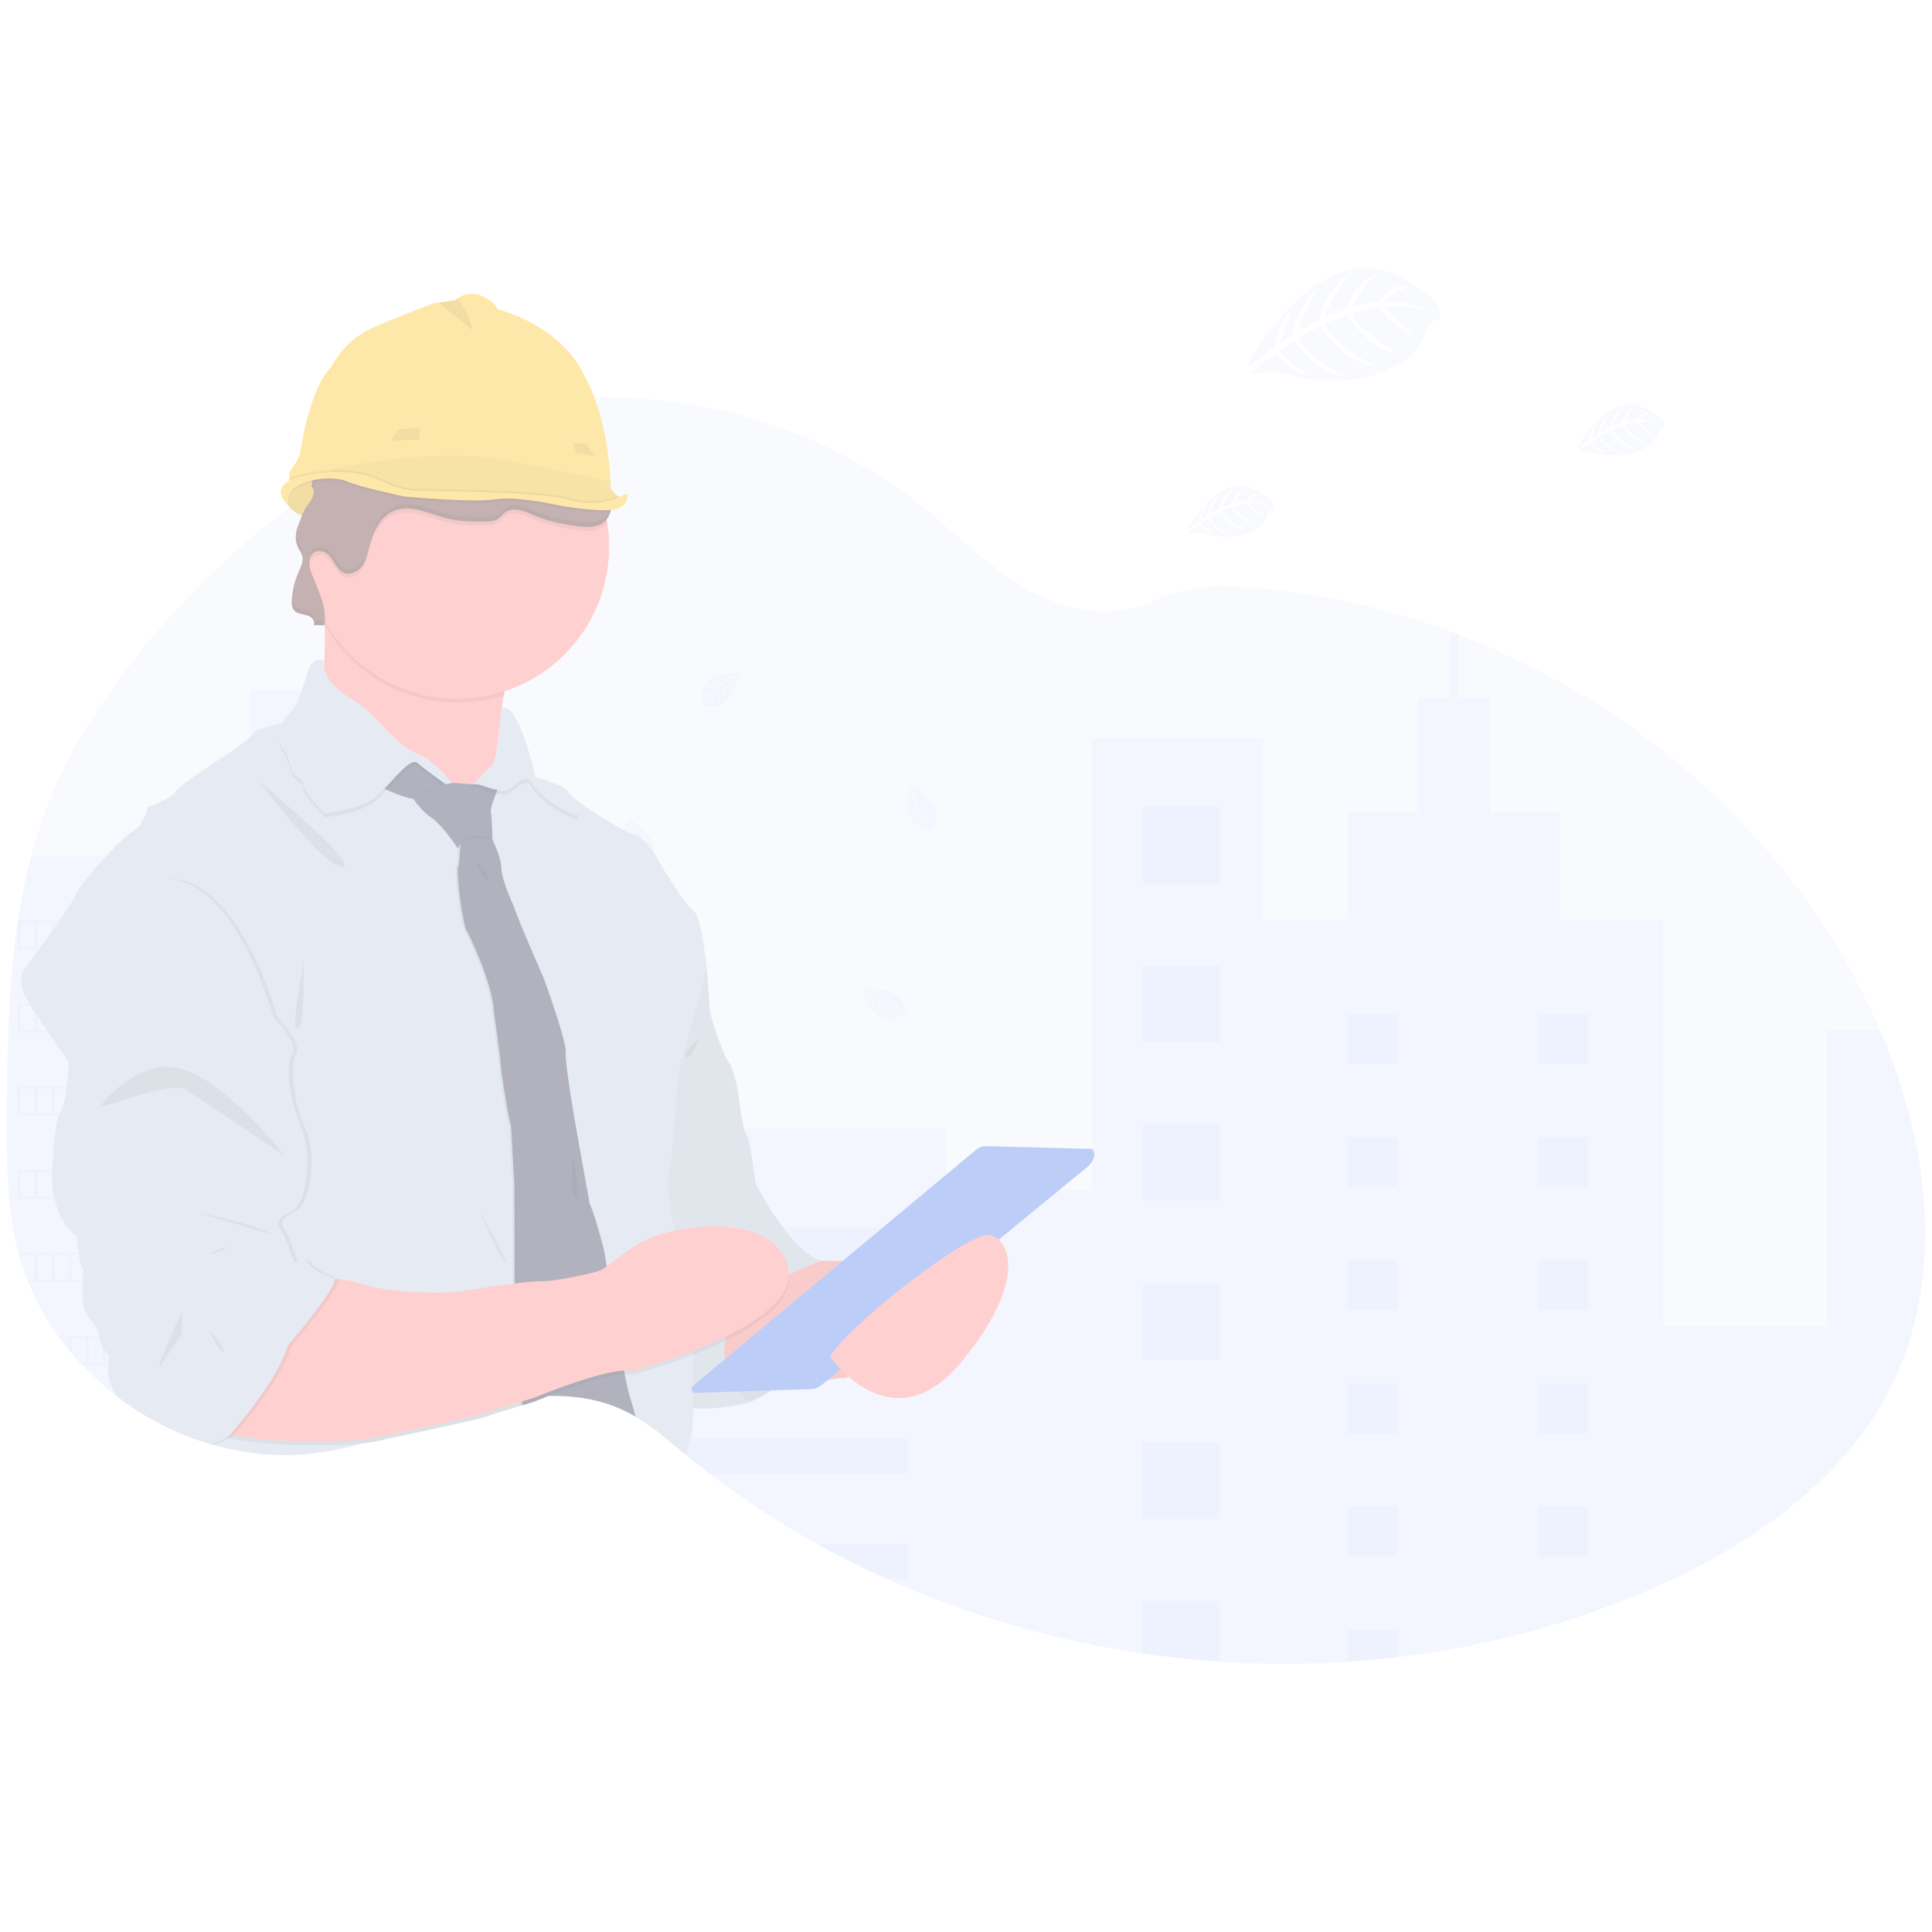 <?xml version="1.0" encoding="UTF-8" standalone="no" ?>
<!DOCTYPE svg PUBLIC "-//W3C//DTD SVG 1.1//EN" "http://www.w3.org/Graphics/SVG/1.1/DTD/svg11.dtd">
<svg xmlns="http://www.w3.org/2000/svg" xmlns:xlink="http://www.w3.org/1999/xlink" version="1.1" width="1080" height="1080" viewBox="0 0 1080 1080" xml:space="preserve">
<desc>Created with Fabric.js 5.2.4</desc>
<defs>
</defs>
<g transform="matrix(1 0 0 1 540 540)" id="1a439b1c-20d9-4fc6-aab7-5baff61082c0"  >
<rect style="stroke: none; stroke-width: 1; stroke-dasharray: none; stroke-linecap: butt; stroke-dashoffset: 0; stroke-linejoin: miter; stroke-miterlimit: 4; fill: rgb(255,255,255); fill-rule: nonzero; opacity: 1; visibility: hidden;" vector-effect="non-scaling-stroke"  x="-540" y="-540" rx="0" ry="0" width="1080" height="1080" />
</g>
<g transform="matrix(1 0 0 1 540 540)" id="85ab8ff0-5469-467c-8247-154505ffb18a"  >
</g>
<g transform="matrix(1 0 0 1 540 540)"  >
<g style="opacity: 0.5;" vector-effect="non-scaling-stroke"   >
		<g transform="matrix(1 0 0 1 0.02 36.08)"  >
<path style="stroke: none; stroke-width: 1; stroke-dasharray: none; stroke-linecap: butt; stroke-dashoffset: 0; stroke-linejoin: miter; stroke-miterlimit: 4; fill: rgb(121,156,240); fill-rule: nonzero; opacity: 0.1;" vector-effect="non-scaling-stroke"  transform=" translate(-600.02, -486.09)" d="M 1118 683.26 C 1091.44 738.07 1037.48 774.72 981.58 798.89 C 936.824 818.114 889.514 830.739 841.13 836.37 Q 827.23 838.02 813.24 838.93 C 789.408 840.483 765.499 840.457 741.67 838.85 Q 720.17 837.42 698.82 834.28 C 649.364 827.065 601.148 813.025 555.55 792.56 Q 535.81 783.67 516.87 773.15 C 495.78 761.461 475.573 748.245 456.41 733.61 Q 450.05 728.75 443.85 723.68 L 442.15 722.29 C 438.9 719.61 435.68 716.87 432.41 714.21 C 426.975 709.657 421.205 705.519 415.15 701.83 C 414.74 701.59 414.33 701.35 413.91 701.12 C 412.79 700.47 411.65 699.86 410.49 699.28 C 408.1 698.075 405.65 696.994 403.15 696.04 C 391.6 691.64 379.23 690.04 366.69 690.31 C 364.61 690.31 362.53 690.45 360.44 690.59 L 360.44 690.59 C 357.52 690.79 354.59 691.09 351.67 691.47 L 350.59 691.62 C 341.285 692.937 332.085 694.912 323.06 697.53 C 309.12 701.53 295.43 706.53 281.65 711.04 L 281.65 711.04 C 275.8 712.97 269.94 714.81 264.03 716.46 L 262.73 716.82 C 254.325 719.184 245.768 720.975 237.12 722.18 C 217.468 724.692 197.507 723.085 178.51 717.46 L 177.85 717.27 L 176.63 716.91 L 174.96 716.39 Q 170.76 715.07 166.63 713.5 L 164.96 712.86 Q 160.96 711.32 157.13 709.55 L 155.46 708.79 Q 151.46 706.93 147.63 704.86 C 146.71 704.38 145.8 703.86 144.9 703.37 Q 140.82 701.09 136.9 698.59 Q 132.74 695.94 128.76 693.06 Q 126.92 691.74 125.12 690.35 C 118.202 685.059 111.725 679.217 105.75 672.88 C 105.42 672.55 105.11 672.21 104.8 671.88 C 103.21 670.16 101.65 668.41 100.14 666.62 C 99.58 665.96 99.02 665.3 98.47 664.62 Q 95.78 661.34 93.28 657.91 C 93.03 657.58 92.79 657.24 92.55 656.91 C 85.717 647.461 80.053 637.22 75.68 626.41 C 75.54 626.08 75.41 625.74 75.29 625.41 Q 73.29 620.26 71.64 614.94 C 71.19 613.46 70.76 611.94 70.38 610.46 C 70.25 610.02 70.13 609.57 70.02 609.13 C 64.5 587.4 63.87 564.81 63.87 542.35 Q 63.87 538.42 63.87 534.5 C 64.03 498.17 64.59 461.22 69.95 425.39 C 69.95 425.14 70.02 424.89 70.06 424.65 C 71.854 412.588 74.294 400.631 77.37 388.83 C 80.589 376.448 84.703 364.316 89.68 352.53 C 102.01 323.53 119.94 297.14 139.85 272.68 C 163.85 243.25 191.35 216.09 221.98 193.68 Q 228.58 188.85 235.36 184.3 L 237.45 182.93 C 238.18 182.44 238.91 181.93 239.64 181.5 L 239.64 181.5 C 241.14 180.5 242.64 179.56 244.16 178.61 L 245.86 177.55 L 249.1 175.55 L 250.1 174.98 L 251.83 173.98 L 253.54 172.98 Q 256.54 171.21 259.61 169.52 Q 272.72 162.21 286.45 156.16 Q 290.5 154.37 294.6 152.71 C 307.01 147.656 319.757 143.476 332.75 140.2 Q 339.95 138.38 347.24 137 Q 355.84 135.34 364.53 134.25 C 373.749 133.09 383.021 132.399 392.31 132.18 C 457.63 130.59 523.61 151.85 574.8 192.6 C 595.2 208.84 613.53 228.07 636.44 240.52 C 656.44 251.36 679.85 255.85 701.27 247.32 C 718.97 240.27 730.49 236.77 750.37 237.84 C 791.507 240.157 832.062 248.638 870.68 263 C 872.24 263.57 873.8 264.16 875.35 264.75 C 976.06 303.3 1062.65 379.85 1107.63 478.22 Q 1109.41 482.12 1111.1 486.08 C 1137.93 548.73 1147.61 622.18 1118 683.26 Z" stroke-linecap="round" />
</g>
		<g transform="matrix(1 0 0 1 -436.08 59.64)"  >
<path style="stroke: none; stroke-width: 1; stroke-dasharray: none; stroke-linecap: butt; stroke-dashoffset: 0; stroke-linejoin: miter; stroke-miterlimit: 4; fill: rgb(121,156,240); fill-rule: nonzero; opacity: 0.1;" vector-effect="non-scaling-stroke"  transform=" translate(-163.92, -509.64)" d="M 264 337.32 L 264 716.48 L 262.7 716.84 C 254.295 719.204 245.738 720.995 237.09 722.2 C 217.438 724.712 197.477 723.105 178.48 717.48 L 177.82 717.29 L 176.6 716.93 L 174.93 716.41 Q 170.73 715.09 166.6 713.52 L 164.93 712.88 Q 160.93 711.34 157.1 709.57 L 155.43 708.81 Q 151.43 706.95 147.6 704.88 C 146.68 704.4 145.77 703.88 144.87 703.39 Q 140.79 701.11 136.87 698.61 Q 132.71 695.96 128.73 693.08 Q 126.89 691.76 125.09 690.37 C 118.172 685.079 111.695 679.237 105.72 672.9 C 105.39 672.57 105.08 672.23 104.77 671.9 C 103.18 670.18 101.62 668.43 100.11 666.64 C 99.55 665.98 98.99 665.32 98.44 664.64 Q 95.75 661.36 93.25 657.93 C 93 657.6 92.76 657.26 92.52 656.93 C 85.687 647.481 80.023 637.24 75.65 626.43 C 75.51 626.1 75.38 625.76 75.26 625.43 Q 73.26 620.28 71.61 614.96 C 71.16 613.48 70.73 611.96 70.35 610.48 C 70.22 610.04 70.1 609.59 69.99 609.15 C 64.47 587.42 63.84 564.83 63.84 542.37 Q 63.84 538.44 63.84 534.52 C 64 498.19 64.56 461.24 69.92 425.41 C 69.92 425.16 69.99 424.91 70.03 424.67 C 71.824 412.608 74.264 400.651 77.34 388.85 L 179.46 388.85 L 179.46 337.32 L 199.82 337.32 L 199.82 295.93 L 243.64 295.93 L 243.64 337.32 Z" stroke-linecap="round" />
</g>
		<g transform="matrix(1 0 0 1 169.65 101.54)"  >
<path style="stroke: none; stroke-width: 1; stroke-dasharray: none; stroke-linecap: butt; stroke-dashoffset: 0; stroke-linejoin: miter; stroke-miterlimit: 4; fill: rgb(121,156,240); fill-rule: nonzero; opacity: 0.1;" vector-effect="non-scaling-stroke"  transform=" translate(-769.66, -551.54)" d="M 1118 683.26 C 1091.44 738.07 1037.48 774.72 981.58 798.89 C 936.824 818.114 889.514 830.739 841.13 836.37 Q 827.23 838.02 813.24 838.93 C 789.408 840.483 765.499 840.457 741.67 838.85 Q 720.17 837.42 698.82 834.28 C 649.364 827.065 601.148 813.025 555.55 792.56 Q 535.81 783.67 516.87 773.15 C 495.78 761.461 475.573 748.245 456.41 733.61 Q 450.05 728.75 443.85 723.68 L 442.15 722.29 C 438.9 719.61 435.68 716.87 432.41 714.21 C 426.975 709.657 421.205 705.519 415.15 701.83 C 414.74 701.59 414.33 701.35 413.91 701.12 C 412.79 700.47 411.65 699.86 410.49 699.28 C 408.1 698.075 405.65 696.994 403.15 696.04 L 403.15 540.93 L 588.74 540.93 L 588.74 575.46 L 670.19 575.46 L 670.19 322.88 L 766.06 322.88 L 766.06 423.88 L 813.48 423.88 L 813.48 364.08 L 852.66 364.08 L 852.66 300.2 L 870.66 300.2 L 870.66 263 C 872.22 263.57 873.78 264.16 875.33 264.75 L 875.33 300.2 L 892.85 300.2 L 892.85 364.12 L 932 364.12 L 932 423.92 L 989.73 423.92 L 989.73 651.75 L 1081.49 651.75 L 1081.49 486.06 L 1111.06 486.06 C 1137.93 548.73 1147.61 622.18 1118 683.26 Z" stroke-linecap="round" />
</g>
		<g transform="matrix(1 0 0 1 120.26 -67.69)"  >
<rect style="stroke: none; stroke-width: 1; stroke-dasharray: none; stroke-linecap: butt; stroke-dashoffset: 0; stroke-linejoin: miter; stroke-miterlimit: 4; fill: rgb(121,156,240); fill-rule: nonzero; opacity: 0.1;" vector-effect="non-scaling-stroke"  x="-21.425" y="-21.425" rx="0" ry="0" width="42.85" height="42.85" />
</g>
		<g transform="matrix(1 0 0 1 120.26 21.13)"  >
<rect style="stroke: none; stroke-width: 1; stroke-dasharray: none; stroke-linecap: butt; stroke-dashoffset: 0; stroke-linejoin: miter; stroke-miterlimit: 4; fill: rgb(121,156,240); fill-rule: nonzero; opacity: 0.1;" vector-effect="non-scaling-stroke"  x="-21.425" y="-21.425" rx="0" ry="0" width="42.85" height="42.85" />
</g>
		<g transform="matrix(1 0 0 1 120.26 109.96)"  >
<rect style="stroke: none; stroke-width: 1; stroke-dasharray: none; stroke-linecap: butt; stroke-dashoffset: 0; stroke-linejoin: miter; stroke-miterlimit: 4; fill: rgb(121,156,240); fill-rule: nonzero; opacity: 0.1;" vector-effect="non-scaling-stroke"  x="-21.425" y="-21.425" rx="0" ry="0" width="42.85" height="42.85" />
</g>
		<g transform="matrix(1 0 0 1 120.26 198.79)"  >
<rect style="stroke: none; stroke-width: 1; stroke-dasharray: none; stroke-linecap: butt; stroke-dashoffset: 0; stroke-linejoin: miter; stroke-miterlimit: 4; fill: rgb(121,156,240); fill-rule: nonzero; opacity: 0.1;" vector-effect="non-scaling-stroke"  x="-21.425" y="-21.425" rx="0" ry="0" width="42.85" height="42.85" />
</g>
		<g transform="matrix(1 0 0 1 120.26 287.61)"  >
<rect style="stroke: none; stroke-width: 1; stroke-dasharray: none; stroke-linecap: butt; stroke-dashoffset: 0; stroke-linejoin: miter; stroke-miterlimit: 4; fill: rgb(121,156,240); fill-rule: nonzero; opacity: 0.1;" vector-effect="non-scaling-stroke"  x="-21.425" y="-21.425" rx="0" ry="0" width="42.85" height="42.85" />
</g>
		<g transform="matrix(1 0 0 1 120.26 371.92)"  >
<path style="stroke: none; stroke-width: 1; stroke-dasharray: none; stroke-linecap: butt; stroke-dashoffset: 0; stroke-linejoin: miter; stroke-miterlimit: 4; fill: rgb(121,156,240); fill-rule: nonzero; opacity: 0.1;" vector-effect="non-scaling-stroke"  transform=" translate(-720.27, -821.92)" d="M 741.69 805 L 741.69 838.84 Q 720.19 837.41 698.84 834.27 L 698.84 805 Z" stroke-linecap="round" />
</g>
		<g transform="matrix(1 0 0 1 -107.73 156.01)"  >
<rect style="stroke: none; stroke-width: 1; stroke-dasharray: none; stroke-linecap: butt; stroke-dashoffset: 0; stroke-linejoin: miter; stroke-miterlimit: 4; fill: rgb(121,156,240); fill-rule: nonzero; opacity: 0.1;" vector-effect="non-scaling-stroke"  x="-74.995" y="-9.705" rx="0" ry="0" width="149.99" height="19.41" />
</g>
		<g transform="matrix(1 0 0 1 -107.73 214.96)"  >
<rect style="stroke: none; stroke-width: 1; stroke-dasharray: none; stroke-linecap: butt; stroke-dashoffset: 0; stroke-linejoin: miter; stroke-miterlimit: 4; fill: rgb(121,156,240); fill-rule: nonzero; opacity: 0.1;" vector-effect="non-scaling-stroke"  x="-74.995" y="-9.705" rx="0" ry="0" width="149.99" height="19.41" />
</g>
		<g transform="matrix(1 0 0 1 -100.15 273.91)"  >
<path style="stroke: none; stroke-width: 1; stroke-dasharray: none; stroke-linecap: butt; stroke-dashoffset: 0; stroke-linejoin: miter; stroke-miterlimit: 4; fill: rgb(121,156,240); fill-rule: nonzero; opacity: 0.1;" vector-effect="non-scaling-stroke"  transform=" translate(-499.85, -723.91)" d="M 567.27 714.21 L 567.27 733.61 L 456.43 733.61 Q 450.07 728.75 443.87 723.68 L 442.17 722.29 C 438.92 719.61 435.7 716.87 432.43 714.21 Z" stroke-linecap="round" />
</g>
		<g transform="matrix(1 0 0 1 -57.92 332.85)"  >
<path style="stroke: none; stroke-width: 1; stroke-dasharray: none; stroke-linecap: butt; stroke-dashoffset: 0; stroke-linejoin: miter; stroke-miterlimit: 4; fill: rgb(121,156,240); fill-rule: nonzero; opacity: 0.1;" vector-effect="non-scaling-stroke"  transform=" translate(-542.08, -782.86)" d="M 567.27 773.15 L 567.27 792.56 L 555.57 792.56 Q 535.83 783.67 516.89 773.15 Z" stroke-linecap="round" />
</g>
		<g transform="matrix(1 0 0 1 227.2 40.86)"  >
<rect style="stroke: none; stroke-width: 1; stroke-dasharray: none; stroke-linecap: butt; stroke-dashoffset: 0; stroke-linejoin: miter; stroke-miterlimit: 4; fill: rgb(121,156,240); fill-rule: nonzero; opacity: 0.1;" vector-effect="non-scaling-stroke"  x="-13.945" y="-13.945" rx="0" ry="0" width="27.89" height="27.89" />
</g>
		<g transform="matrix(1 0 0 1 -376.8 -89.12)"  >
<rect style="stroke: none; stroke-width: 1; stroke-dasharray: none; stroke-linecap: butt; stroke-dashoffset: 0; stroke-linejoin: miter; stroke-miterlimit: 4; fill: rgb(121,156,240); fill-rule: nonzero; opacity: 0.1;" vector-effect="non-scaling-stroke"  x="-13.945" y="-13.945" rx="0" ry="0" width="27.89" height="27.89" />
</g>
		<g transform="matrix(1 0 0 1 -376.8 -24.32)"  >
<rect style="stroke: none; stroke-width: 1; stroke-dasharray: none; stroke-linecap: butt; stroke-dashoffset: 0; stroke-linejoin: miter; stroke-miterlimit: 4; fill: rgb(121,156,240); fill-rule: nonzero; opacity: 0.1;" vector-effect="non-scaling-stroke"  x="-13.945" y="-13.945" rx="0" ry="0" width="27.89" height="27.89" />
</g>
		<g transform="matrix(1 0 0 1 -376.8 40.47)"  >
<rect style="stroke: none; stroke-width: 1; stroke-dasharray: none; stroke-linecap: butt; stroke-dashoffset: 0; stroke-linejoin: miter; stroke-miterlimit: 4; fill: rgb(121,156,240); fill-rule: nonzero; opacity: 0.1;" vector-effect="non-scaling-stroke"  x="-13.945" y="-13.945" rx="0" ry="0" width="27.89" height="27.89" />
</g>
		<g transform="matrix(1 0 0 1 -376.8 105.27)"  >
<rect style="stroke: none; stroke-width: 1; stroke-dasharray: none; stroke-linecap: butt; stroke-dashoffset: 0; stroke-linejoin: miter; stroke-miterlimit: 4; fill: rgb(121,156,240); fill-rule: nonzero; opacity: 0.1;" vector-effect="non-scaling-stroke"  x="-13.945" y="-13.945" rx="0" ry="0" width="27.89" height="27.89" />
</g>
		<g transform="matrix(1 0 0 1 -376.8 170.07)"  >
<rect style="stroke: none; stroke-width: 1; stroke-dasharray: none; stroke-linecap: butt; stroke-dashoffset: 0; stroke-linejoin: miter; stroke-miterlimit: 4; fill: rgb(121,156,240); fill-rule: nonzero; opacity: 0.1;" vector-effect="non-scaling-stroke"  x="-13.945" y="-13.945" rx="0" ry="0" width="27.89" height="27.89" />
</g>
		<g transform="matrix(1 0 0 1 -376.8 234.86)"  >
<rect style="stroke: none; stroke-width: 1; stroke-dasharray: none; stroke-linecap: butt; stroke-dashoffset: 0; stroke-linejoin: miter; stroke-miterlimit: 4; fill: rgb(121,156,240); fill-rule: nonzero; opacity: 0.1;" vector-effect="non-scaling-stroke"  x="-13.945" y="-13.945" rx="0" ry="0" width="27.89" height="27.89" />
</g>
		<g transform="matrix(1 0 0 1 333.69 40.86)"  >
<rect style="stroke: none; stroke-width: 1; stroke-dasharray: none; stroke-linecap: butt; stroke-dashoffset: 0; stroke-linejoin: miter; stroke-miterlimit: 4; fill: rgb(121,156,240); fill-rule: nonzero; opacity: 0.1;" vector-effect="non-scaling-stroke"  x="-13.945" y="-13.945" rx="0" ry="0" width="27.89" height="27.89" />
</g>
		<g transform="matrix(1 0 0 1 227.2 109.66)"  >
<rect style="stroke: none; stroke-width: 1; stroke-dasharray: none; stroke-linecap: butt; stroke-dashoffset: 0; stroke-linejoin: miter; stroke-miterlimit: 4; fill: rgb(121,156,240); fill-rule: nonzero; opacity: 0.1;" vector-effect="non-scaling-stroke"  x="-13.945" y="-13.945" rx="0" ry="0" width="27.89" height="27.89" />
</g>
		<g transform="matrix(1 0 0 1 333.69 109.66)"  >
<rect style="stroke: none; stroke-width: 1; stroke-dasharray: none; stroke-linecap: butt; stroke-dashoffset: 0; stroke-linejoin: miter; stroke-miterlimit: 4; fill: rgb(121,156,240); fill-rule: nonzero; opacity: 0.1;" vector-effect="non-scaling-stroke"  x="-13.945" y="-13.945" rx="0" ry="0" width="27.89" height="27.89" />
</g>
		<g transform="matrix(1 0 0 1 227.2 178.47)"  >
<rect style="stroke: none; stroke-width: 1; stroke-dasharray: none; stroke-linecap: butt; stroke-dashoffset: 0; stroke-linejoin: miter; stroke-miterlimit: 4; fill: rgb(121,156,240); fill-rule: nonzero; opacity: 0.1;" vector-effect="non-scaling-stroke"  x="-13.945" y="-13.945" rx="0" ry="0" width="27.89" height="27.89" />
</g>
		<g transform="matrix(1 0 0 1 333.69 178.47)"  >
<rect style="stroke: none; stroke-width: 1; stroke-dasharray: none; stroke-linecap: butt; stroke-dashoffset: 0; stroke-linejoin: miter; stroke-miterlimit: 4; fill: rgb(121,156,240); fill-rule: nonzero; opacity: 0.1;" vector-effect="non-scaling-stroke"  x="-13.945" y="-13.945" rx="0" ry="0" width="27.89" height="27.89" />
</g>
		<g transform="matrix(1 0 0 1 227.2 247.28)"  >
<rect style="stroke: none; stroke-width: 1; stroke-dasharray: none; stroke-linecap: butt; stroke-dashoffset: 0; stroke-linejoin: miter; stroke-miterlimit: 4; fill: rgb(121,156,240); fill-rule: nonzero; opacity: 0.1;" vector-effect="non-scaling-stroke"  x="-13.945" y="-13.945" rx="0" ry="0" width="27.89" height="27.89" />
</g>
		<g transform="matrix(1 0 0 1 333.69 247.28)"  >
<rect style="stroke: none; stroke-width: 1; stroke-dasharray: none; stroke-linecap: butt; stroke-dashoffset: 0; stroke-linejoin: miter; stroke-miterlimit: 4; fill: rgb(121,156,240); fill-rule: nonzero; opacity: 0.1;" vector-effect="non-scaling-stroke"  x="-13.945" y="-13.945" rx="0" ry="0" width="27.89" height="27.89" />
</g>
		<g transform="matrix(1 0 0 1 227.2 316.08)"  >
<rect style="stroke: none; stroke-width: 1; stroke-dasharray: none; stroke-linecap: butt; stroke-dashoffset: 0; stroke-linejoin: miter; stroke-miterlimit: 4; fill: rgb(121,156,240); fill-rule: nonzero; opacity: 0.1;" vector-effect="non-scaling-stroke"  x="-13.945" y="-13.945" rx="0" ry="0" width="27.89" height="27.89" />
</g>
		<g transform="matrix(1 0 0 1 333.69 316.08)"  >
<rect style="stroke: none; stroke-width: 1; stroke-dasharray: none; stroke-linecap: butt; stroke-dashoffset: 0; stroke-linejoin: miter; stroke-miterlimit: 4; fill: rgb(121,156,240); fill-rule: nonzero; opacity: 0.1;" vector-effect="non-scaling-stroke"  x="-13.945" y="-13.945" rx="0" ry="0" width="27.89" height="27.89" />
</g>
		<g transform="matrix(1 0 0 1 227.2 379.93)"  >
<polygon style="stroke: none; stroke-width: 1; stroke-dasharray: none; stroke-linecap: butt; stroke-dashoffset: 0; stroke-linejoin: miter; stroke-miterlimit: 4; fill: rgb(121,156,240); fill-rule: nonzero; opacity: 0.1;" vector-effect="non-scaling-stroke"  points="-13.95,9 -13.95,-9 13.95,-9 13.95,6.44 -13.95,9 " />
</g>
		<g transform="matrix(1 0 0 1 -476.74 -17.32)"  >
<path style="stroke: none; stroke-width: 1; stroke-dasharray: none; stroke-linecap: butt; stroke-dashoffset: 0; stroke-linejoin: miter; stroke-miterlimit: 4; fill: rgb(121,156,240); fill-rule: nonzero; opacity: 0.1;" vector-effect="non-scaling-stroke"  transform=" translate(-123.27, -432.68)" d="M 69.93 424.68 L 69.93 440.68 L 176.6 440.68 L 176.6 424.68 Z M 79.43 439.68 L 71.6 439.68 L 71.6 425.68 L 79.43 425.68 Z M 88.93 439.68 L 81.1 439.68 L 81.1 425.68 L 88.93 425.68 Z M 98.43 439.68 L 90.6 439.68 L 90.6 425.68 L 98.43 425.68 Z M 107.93 439.68 L 100.1 439.68 L 100.1 425.68 L 107.93 425.68 Z M 117.43 439.68 L 109.6 439.68 L 109.6 425.68 L 117.43 425.68 Z M 126.93 439.68 L 119.1 439.68 L 119.1 425.68 L 126.93 425.68 Z M 136.43 439.68 L 128.6 439.68 L 128.6 425.68 L 136.43 425.68 Z M 145.93 439.68 L 138.1 439.68 L 138.1 425.68 L 145.93 425.68 Z M 155.43 439.68 L 147.6 439.68 L 147.6 425.68 L 155.43 425.68 Z M 164.93 439.68 L 157.1 439.68 L 157.1 425.68 L 164.93 425.68 Z M 174.93 439.68 L 166.6 439.68 L 166.6 425.68 L 174.93 425.68 Z" stroke-linecap="round" />
</g>
		<g transform="matrix(1 0 0 1 -476.74 29.11)"  >
<path style="stroke: none; stroke-width: 1; stroke-dasharray: none; stroke-linecap: butt; stroke-dashoffset: 0; stroke-linejoin: miter; stroke-miterlimit: 4; fill: rgb(121,156,240); fill-rule: nonzero; opacity: 0.1;" vector-effect="non-scaling-stroke"  transform=" translate(-123.27, -479.12)" d="M 69.93 471.14 L 69.93 487.09 L 176.6 487.09 L 176.6 471.14 Z M 79.43 486.09 L 71.6 486.09 L 71.6 472.14 L 79.43 472.14 Z M 88.93 486.09 L 81.1 486.09 L 81.1 472.14 L 88.93 472.14 Z M 98.43 486.09 L 90.6 486.09 L 90.6 472.14 L 98.43 472.14 Z M 107.93 486.09 L 100.1 486.09 L 100.1 472.14 L 107.93 472.14 Z M 117.43 486.09 L 109.6 486.09 L 109.6 472.14 L 117.43 472.14 Z M 126.93 486.09 L 119.1 486.09 L 119.1 472.14 L 126.93 472.14 Z M 136.43 486.09 L 128.6 486.09 L 128.6 472.14 L 136.43 472.14 Z M 145.93 486.09 L 138.1 486.09 L 138.1 472.14 L 145.93 472.14 Z M 155.43 486.09 L 147.6 486.09 L 147.6 472.14 L 155.43 472.14 Z M 164.93 486.09 L 157.1 486.09 L 157.1 472.14 L 164.93 472.14 Z M 174.93 486.09 L 166.6 486.09 L 166.6 472.14 L 174.93 472.14 Z" stroke-linecap="round" />
</g>
		<g transform="matrix(1 0 0 1 -476.74 75.56)"  >
<path style="stroke: none; stroke-width: 1; stroke-dasharray: none; stroke-linecap: butt; stroke-dashoffset: 0; stroke-linejoin: miter; stroke-miterlimit: 4; fill: rgb(121,156,240); fill-rule: nonzero; opacity: 0.1;" vector-effect="non-scaling-stroke"  transform=" translate(-123.27, -525.57)" d="M 69.93 517.59 L 69.93 533.54 L 176.6 533.54 L 176.6 517.59 Z M 79.43 532.54 L 71.6 532.54 L 71.6 518.59 L 79.43 518.59 Z M 88.93 532.54 L 81.1 532.54 L 81.1 518.59 L 88.93 518.59 Z M 98.43 532.54 L 90.6 532.54 L 90.6 518.59 L 98.43 518.59 Z M 107.93 532.54 L 100.1 532.54 L 100.1 518.59 L 107.93 518.59 Z M 117.43 532.54 L 109.6 532.54 L 109.6 518.59 L 117.43 518.59 Z M 126.93 532.54 L 119.1 532.54 L 119.1 518.59 L 126.93 518.59 Z M 136.43 532.54 L 128.6 532.54 L 128.6 518.59 L 136.43 518.59 Z M 145.93 532.54 L 138.1 532.54 L 138.1 518.59 L 145.93 518.59 Z M 155.43 532.54 L 147.6 532.54 L 147.6 518.59 L 155.43 518.59 Z M 164.93 532.54 L 157.1 532.54 L 157.1 518.59 L 164.93 518.59 Z M 174.93 532.54 L 166.6 532.54 L 166.6 518.59 L 174.93 518.59 Z" stroke-linecap="round" />
</g>
		<g transform="matrix(1 0 0 1 -476.74 122)"  >
<path style="stroke: none; stroke-width: 1; stroke-dasharray: none; stroke-linecap: butt; stroke-dashoffset: 0; stroke-linejoin: miter; stroke-miterlimit: 4; fill: rgb(121,156,240); fill-rule: nonzero; opacity: 0.1;" vector-effect="non-scaling-stroke"  transform=" translate(-123.27, -572)" d="M 69.93 564 L 69.93 580 L 176.6 580 L 176.6 564 Z M 79.43 579 L 71.6 579 L 71.6 565 L 79.43 565 Z M 88.93 579 L 81.1 579 L 81.1 565 L 88.93 565 Z M 98.43 579 L 90.6 579 L 90.6 565 L 98.43 565 Z M 107.93 579 L 100.1 579 L 100.1 565 L 107.93 565 Z M 117.43 579 L 109.6 579 L 109.6 565 L 117.43 565 Z M 126.93 579 L 119.1 579 L 119.1 565 L 126.93 565 Z M 136.43 579 L 128.6 579 L 128.6 565 L 136.43 565 Z M 145.93 579 L 138.1 579 L 138.1 565 L 145.93 565 Z M 155.43 579 L 147.6 579 L 147.6 565 L 155.43 565 Z M 164.93 579 L 157.1 579 L 157.1 565 L 164.93 565 Z M 174.93 579 L 166.6 579 L 166.6 565 L 174.93 565 Z" stroke-linecap="round" />
</g>
		<g transform="matrix(1 0 0 1 -476.51 168.49)"  >
<path style="stroke: none; stroke-width: 1; stroke-dasharray: none; stroke-linecap: butt; stroke-dashoffset: 0; stroke-linejoin: miter; stroke-miterlimit: 4; fill: rgb(121,156,240); fill-rule: nonzero; opacity: 0.1;" vector-effect="non-scaling-stroke"  transform=" translate(-123.49, -618.49)" d="M 70.34 610.49 C 70.72 611.99 71.15 613.49 71.6 614.97 L 71.6 611.49 L 79.43 611.49 L 79.43 625.49 L 75.25 625.49 C 75.37 625.82 75.5 626.16 75.64 626.49 L 176.64 626.49 L 176.64 610.49 Z M 88.93 625.49 L 81.1 625.49 L 81.1 611.49 L 88.93 611.49 Z M 98.43 625.49 L 90.6 625.49 L 90.6 611.49 L 98.43 611.49 Z M 107.93 625.49 L 100.1 625.49 L 100.1 611.49 L 107.93 611.49 Z M 117.43 625.49 L 109.6 625.49 L 109.6 611.49 L 117.43 611.49 Z M 126.93 625.49 L 119.1 625.49 L 119.1 611.49 L 126.93 611.49 Z M 136.43 625.49 L 128.6 625.49 L 128.6 611.49 L 136.43 611.49 Z M 145.93 625.49 L 138.1 625.49 L 138.1 611.49 L 145.93 611.49 Z M 155.43 625.49 L 147.6 625.49 L 147.6 611.49 L 155.43 611.49 Z M 164.93 625.49 L 157.1 625.49 L 157.1 611.49 L 164.93 611.49 Z M 174.93 625.49 L 166.6 625.49 L 166.6 611.49 L 174.93 611.49 Z" stroke-linecap="round" />
</g>
		<g transform="matrix(1 0 0 1 -465.45 214.94)"  >
<path style="stroke: none; stroke-width: 1; stroke-dasharray: none; stroke-linecap: butt; stroke-dashoffset: 0; stroke-linejoin: miter; stroke-miterlimit: 4; fill: rgb(121,156,240); fill-rule: nonzero; opacity: 0.1;" vector-effect="non-scaling-stroke"  transform=" translate(-134.56, -664.95)" d="M 92.51 656.94 C 92.75 657.27 92.99 657.61 93.24 657.94 L 98.43 657.94 L 98.43 664.65 C 98.98 665.32 99.54 665.98 100.1 666.65 L 100.1 657.95 L 107.93 657.95 L 107.93 671.95 L 104.76 671.95 C 105.07 672.28 105.38 672.62 105.71 672.95 L 176.6 672.95 L 176.6 656.95 Z M 117.43 671.94 L 109.6 671.94 L 109.6 657.94 L 117.43 657.94 Z M 126.93 671.94 L 119.1 671.94 L 119.1 657.94 L 126.93 657.94 Z M 136.43 671.94 L 128.6 671.94 L 128.6 657.94 L 136.43 657.94 Z M 145.93 671.94 L 138.1 671.94 L 138.1 657.94 L 145.93 657.94 Z M 155.43 671.94 L 147.6 671.94 L 147.6 657.94 L 155.43 657.94 Z M 164.93 671.94 L 157.1 671.94 L 157.1 657.94 L 164.93 657.94 Z M 174.93 671.94 L 166.6 671.94 L 166.6 657.94 L 174.93 657.94 Z" stroke-linecap="round" />
</g>
		<g transform="matrix(1 0 0 1 -439.27 260.15)"  >
<path style="stroke: none; stroke-width: 1; stroke-dasharray: none; stroke-linecap: butt; stroke-dashoffset: 0; stroke-linejoin: miter; stroke-miterlimit: 4; fill: rgb(121,156,240); fill-rule: nonzero; opacity: 0.1;" vector-effect="non-scaling-stroke"  transform=" translate(-160.74, -710.15)" d="M 144.87 703.39 C 145.77 703.9 146.68 704.39 147.6 704.88 L 147.6 704.39 L 155.43 704.39 L 155.43 708.81 L 157.1 709.57 L 157.1 704.39 L 164.93 704.39 L 164.93 712.88 L 166.6 713.52 L 166.6 704.39 L 174.93 704.39 L 174.93 716.39 L 176.6 716.91 L 176.6 703.39 Z" stroke-linecap="round" />
</g>
		<g transform="matrix(1 0 0 1 -136.59 -154.07)"  >
<path style="stroke: none; stroke-width: 1; stroke-dasharray: none; stroke-linecap: butt; stroke-dashoffset: 0; stroke-linejoin: miter; stroke-miterlimit: 4; fill: rgb(121,156,240); fill-rule: nonzero; opacity: 0.1;" vector-effect="non-scaling-stroke"  transform=" translate(-463.41, -295.93)" d="M 473.79 286.17 C 473.79 286.17 449.95 284.73 452.79 301.43 C 452.491 303.171 453.347 304.907 454.91 305.73 C 454.91 305.73 454.91 304.49 457.35 304.91 C 458.206 305.051 459.075 305.091 459.94 305.03 C 461.11 304.953 462.223 304.497 463.11 303.73 L 463.11 303.73 C 463.11 303.73 469.81 300.96 472.42 290.01 C 472.42 290.01 474.34 287.62 474.27 287.01 L 470.27 288.73 C 470.27 288.73 471.65 291.63 470.57 294.04 C 470.57 294.04 470.44 288.84 469.66 288.96 C 469.51 288.96 467.57 289.96 467.57 289.96 C 467.57 289.96 469.94 295.02 468.15 298.69 C 468.15 298.69 468.83 292.47 466.84 290.33 L 463.94 292 C 463.94 292 466.71 297.22 464.83 301.48 C 464.83 301.48 465.32 294.95 463.35 292.41 L 460.78 294.41 C 460.78 294.41 463.38 299.55 461.78 303.09 C 461.78 303.09 461.57 295.48 460.21 294.9 C 459.234 295.723 458.364 296.663 457.62 297.7 C 457.62 297.7 459.4 301.43 458.3 303.4 C 458.3 303.4 457.62 298.34 457.06 298.31 C 457.06 298.31 454.83 301.67 454.6 303.97 C 454.703 301.836 455.365 299.767 456.52 297.97 C 455.232 298.214 454.043 298.829 453.1 299.74 C 453.1 299.74 453.45 297.37 457.1 297.16 C 457.1 297.16 458.95 294.62 459.45 294.46 C 459.45 294.46 455.84 294.16 453.65 295.13 C 453.65 295.13 455.58 292.89 460.11 293.91 L 462.64 291.84 C 462.64 291.84 457.89 291.19 455.88 291.91 C 455.88 291.91 458.19 289.91 463.32 291.37 L 466.08 289.72 C 463.96 289.256 461.788 289.067 459.62 289.16 C 459.62 289.16 462.16 287.79 466.89 289.28 L 468.89 288.39 C 468.89 288.39 465.89 287.81 465.06 287.72 C 464.23 287.63 464.14 287.39 464.14 287.39 C 466.018 287.077 467.947 287.291 469.71 288.01 C 469.71 288.01 473.86 286.43 473.79 286.17 Z" stroke-linecap="round" />
</g>
		<g transform="matrix(1 0 0 1 -182.64 -70.21)"  >
<path style="stroke: none; stroke-width: 1; stroke-dasharray: none; stroke-linecap: butt; stroke-dashoffset: 0; stroke-linejoin: miter; stroke-miterlimit: 4; fill: rgb(121,156,240); fill-rule: nonzero; opacity: 0.1;" vector-effect="non-scaling-stroke"  transform=" translate(-417.36, -379.79)" d="M 411.21 367.44 C 411.21 367.44 403.06 389.88 419.88 391.93 C 421.46 392.707 423.36 392.38 424.59 391.12 C 424.59 391.12 423.42 390.73 424.5 388.54 C 424.878 387.762 425.167 386.943 425.36 386.1 C 425.613 384.954 425.487 383.758 425 382.69 L 425 382.69 C 425 382.69 424.25 375.48 414.49 369.87 C 414.49 369.87 412.75 367.34 412.14 367.24 L 412.64 371.59 C 412.64 371.59 415.81 371.09 417.82 372.81 C 417.82 372.81 412.82 371.46 412.69 372.24 C 412.69 372.39 413.06 374.53 413.06 374.53 C 413.06 374.53 418.58 373.69 421.59 376.45 C 421.59 376.45 415.81 374.03 413.2 375.34 L 413.98 378.52 C 413.98 378.52 419.77 377.36 423.32 380.36 C 423.32 380.36 417.2 378.05 414.2 379.21 L 415.39 382.21 C 415.39 382.21 421.06 381.21 424 383.7 C 424 383.7 416.64 381.7 415.71 382.88 C 416.222 384.044 416.874 385.142 417.65 386.15 C 417.65 386.15 421.74 385.51 423.31 387.15 C 423.31 387.15 418.26 386.36 418.08 386.88 C 418.08 386.88 420.67 389.98 422.81 390.88 C 420.8 390.169 419.011 388.945 417.62 387.33 C 417.487 388.638 417.741 389.955 418.35 391.12 C 418.35 391.12 416.17 390.12 417 386.57 C 417 386.57 415.08 384.08 415.08 383.57 C 415.08 383.57 413.76 386.94 414.08 389.32 C 414.08 389.32 412.48 386.83 414.74 382.78 L 413.48 379.78 C 413.48 379.78 411.48 384.15 411.62 386.29 C 411.62 386.29 410.38 383.5 413.22 378.99 L 412.43 375.88 C 411.383 377.769 410.587 379.786 410.06 381.88 C 410.06 381.88 409.46 379.05 412.23 374.94 L 411.94 372.8 C 411.94 372.8 410.54 375.48 410.21 376.29 C 409.88 377.1 409.63 377.07 409.63 377.07 C 409.86 375.179 410.612 373.389 411.8 371.9 C 411.8 371.9 411.48 367.44 411.21 367.44 Z" stroke-linecap="round" />
</g>
		<g transform="matrix(1 0 0 1 -24.61 -89.14)"  >
<path style="stroke: none; stroke-width: 1; stroke-dasharray: none; stroke-linecap: butt; stroke-dashoffset: 0; stroke-linejoin: miter; stroke-miterlimit: 4; fill: rgb(121,156,240); fill-rule: nonzero; opacity: 0.1;" vector-effect="non-scaling-stroke"  transform=" translate(-575.4, -360.86)" d="M 569.24 348.52 C 569.24 348.52 561.1 371 577.91 373 C 579.495 373.776 581.4 373.445 582.63 372.18 C 582.63 372.18 581.45 371.79 582.54 369.61 C 582.922 368.831 583.207 368.008 583.39 367.16 C 583.646 366.015 583.523 364.819 583.04 363.75 L 583.04 363.75 C 583.04 363.75 582.29 356.54 572.53 350.93 C 572.53 350.93 570.78 348.41 570.17 348.31 L 570.68 352.65 C 570.68 352.65 573.85 352.16 575.86 353.88 C 575.86 353.88 570.86 352.53 570.72 353.3 C 570.72 353.46 571.09 355.59 571.09 355.59 C 571.09 355.59 576.61 354.76 579.63 357.51 C 579.63 357.51 573.85 355.1 571.23 356.4 L 572.02 359.59 C 572.02 359.59 577.81 358.42 581.36 361.43 C 581.36 361.43 575.23 359.11 572.23 360.27 L 573.42 363.27 C 573.42 363.27 579.09 362.27 582.03 364.76 C 582.03 364.76 574.68 362.76 573.74 363.95 C 574.268 365.119 574.94 366.217 575.74 367.22 C 575.74 367.22 579.82 366.57 581.4 368.22 C 581.4 368.22 576.35 367.43 576.17 367.96 C 576.17 367.96 578.75 371.05 580.89 371.96 C 578.882 371.252 577.095 370.028 575.71 368.41 C 575.577 369.716 575.828 371.033 576.43 372.2 C 576.43 372.2 574.26 371.2 575.09 367.66 C 575.09 367.66 573.17 365.16 573.16 364.66 C 573.16 364.66 571.85 368.04 572.16 370.41 C 572.16 370.41 570.56 367.93 572.82 363.87 L 571.56 360.87 C 571.56 360.87 569.56 365.24 569.7 367.37 C 569.7 367.37 568.46 364.59 571.3 360.08 L 570.5 356.96 C 569.453 358.849 568.657 360.866 568.13 362.96 C 568.13 362.96 567.54 360.13 570.31 356.02 L 570.02 353.88 C 570.02 353.88 568.62 356.56 568.28 357.37 C 567.94 358.18 567.7 358.15 567.7 358.15 C 567.937 356.259 568.691 354.47 569.88 352.98 C 569.88 352.98 569.52 348.53 569.24 348.52 Z" stroke-linecap="round" />
</g>
		<g transform="matrix(1 0 0 1 -250.51 94.36)"  >
<path style="stroke: none; stroke-width: 1; stroke-dasharray: none; stroke-linecap: butt; stroke-dashoffset: 0; stroke-linejoin: miter; stroke-miterlimit: 4; fill: rgb(121,156,240); fill-rule: nonzero; opacity: 0.1;" vector-effect="non-scaling-stroke"  transform=" translate(-349.49, -544.36)" d="M 343.34 532 C 343.34 532 335.19 554.45 352.01 556.5 C 353.592 557.278 355.494 556.947 356.72 555.68 C 356.72 555.68 355.55 555.29 356.63 553.11 C 357.014 552.331 357.303 551.508 357.49 550.66 C 357.748 549.515 357.622 548.316 357.13 547.25 L 357.13 547.25 C 357.13 547.25 356.38 540.04 346.62 534.44 C 346.62 534.44 344.88 531.91 344.27 531.81 L 344.77 536.15 C 344.77 536.15 347.95 535.66 349.95 537.38 C 349.95 537.38 344.95 536.03 344.82 536.8 C 344.82 536.96 345.19 539.09 345.19 539.09 C 345.19 539.09 350.71 538.26 353.72 541.01 C 353.72 541.01 347.94 538.6 345.33 539.9 L 346.11 543.09 C 346.11 543.09 351.9 541.92 355.45 544.93 C 355.45 544.93 349.33 542.61 346.33 543.77 L 347.52 546.77 C 347.52 546.77 353.19 545.77 356.13 548.26 C 356.13 548.26 348.78 546.26 347.84 547.45 C 348.352 548.614 349.004 549.712 349.78 550.72 C 349.78 550.72 353.87 550.07 355.45 551.72 C 355.45 551.72 350.39 550.93 350.21 551.46 C 350.21 551.46 352.8 554.55 354.94 555.46 C 352.93 554.755 351.14 553.534 349.75 551.92 C 349.618 553.224 349.872 554.539 350.48 555.7 C 350.48 555.7 348.3 554.7 349.13 551.16 C 349.13 551.16 347.22 548.66 347.21 548.16 C 347.21 548.16 345.89 551.54 346.21 553.91 C 346.21 553.91 344.61 551.43 346.87 547.37 L 345.61 544.37 C 345.61 544.37 343.61 548.74 343.76 550.87 C 343.76 550.87 342.52 548.09 345.36 543.58 L 344.56 540.47 C 343.512 542.358 342.715 544.375 342.19 546.47 C 342.19 546.47 341.59 543.63 344.36 539.53 L 344.07 537.38 C 344.07 537.38 342.67 540.06 342.34 540.87 C 342.01 541.68 341.76 541.65 341.76 541.65 C 341.991 539.757 342.746 537.967 343.94 536.48 C 343.94 536.48 343.61 532 343.34 532 Z" stroke-linecap="round" />
</g>
		<g transform="matrix(1 0 0 1 -282.85 -117.24)"  >
<path style="stroke: none; stroke-width: 1; stroke-dasharray: none; stroke-linecap: butt; stroke-dashoffset: 0; stroke-linejoin: miter; stroke-miterlimit: 4; fill: rgb(121,156,240); fill-rule: nonzero; opacity: 0.1;" vector-effect="non-scaling-stroke"  transform=" translate(-317.16, -332.76)" d="M 311 320.41 C 311 320.41 302.86 342.85 319.67 344.9 C 321.253 345.676 323.156 345.349 324.39 344.09 C 324.39 344.09 323.21 343.7 324.3 341.51 C 324.677 340.729 324.962 339.907 325.15 339.06 C 325.406 337.919 325.283 336.725 324.8 335.66 L 324.8 335.66 C 324.8 335.66 324.05 328.45 314.28 322.84 C 314.28 322.84 312.54 320.31 311.93 320.21 L 312.44 324.56 C 312.44 324.56 315.61 324.06 317.61 325.78 C 317.61 325.78 312.61 324.43 312.48 325.21 C 312.48 325.36 312.85 327.5 312.85 327.5 C 312.85 327.5 318.37 326.66 321.39 329.42 C 321.39 329.42 315.61 327 312.99 328.31 L 313.77 331.49 C 313.77 331.49 319.56 330.32 323.12 333.33 C 323.12 333.33 316.99 331.01 313.99 332.18 L 315.18 335.18 C 315.18 335.18 320.85 334.18 323.79 336.68 C 323.79 336.68 316.44 334.68 315.5 335.86 C 316.012 337.024 316.664 338.122 317.44 339.13 C 317.44 339.13 321.53 338.49 323.11 340.13 C 323.11 340.13 318.06 339.34 317.88 339.86 C 317.88 339.86 320.46 342.96 322.6 343.86 C 320.592 343.146 318.803 341.923 317.41 340.31 C 317.277 341.618 317.531 342.935 318.14 344.1 C 318.14 344.1 315.96 343.1 316.8 339.55 C 316.8 339.55 314.88 337.06 314.87 336.55 C 314.87 336.55 313.56 339.92 313.87 342.3 C 313.87 342.3 312.26 339.81 314.53 335.76 L 313.26 332.76 C 313.26 332.76 311.26 337.13 311.41 339.27 C 311.41 339.27 310.17 336.48 313.01 331.97 L 312.21 328.86 C 311.163 330.749 310.367 332.766 309.84 334.86 C 309.84 334.86 309.25 332.03 312.01 327.92 L 311.73 325.78 C 311.73 325.78 310.32 328.46 309.99 329.26 C 309.66 330.06 309.41 330.05 309.41 330.05 C 309.641 328.157 310.396 326.367 311.59 324.88 C 311.59 324.88 311.28 320.41 311 320.41 Z" stroke-linecap="round" />
</g>
		<g transform="matrix(1 0 0 1 -216.27 0.58)"  >
<path style="stroke: none; stroke-width: 1; stroke-dasharray: none; stroke-linecap: butt; stroke-dashoffset: 0; stroke-linejoin: miter; stroke-miterlimit: 4; fill: rgb(121,156,240); fill-rule: nonzero; opacity: 0.1;" vector-effect="non-scaling-stroke"  transform=" translate(-383.74, -450.58)" d="M 371.44 442.61 C 371.44 442.61 377.73 465.61 392.65 457.61 C 394.389 457.333 395.753 455.969 396.03 454.23 C 396.03 454.23 394.85 454.59 394.48 452.18 C 394.339 451.325 394.097 450.489 393.76 449.69 C 393.317 448.604 392.525 447.697 391.51 447.11 L 391.51 447.11 C 391.51 447.11 386.74 441.65 375.51 442.69 C 375.51 442.69 372.63 441.64 372.07 441.91 L 374.99 445.16 C 374.99 445.16 377.3 442.93 379.93 443.16 C 379.93 443.16 375.04 444.96 375.4 445.65 C 375.48 445.79 377.02 447.31 377.02 447.31 C 377.02 447.31 381.02 443.44 385.1 443.95 C 385.1 443.95 378.99 445.31 377.61 447.89 L 380.08 450.04 C 380.08 450.04 384.14 445.75 388.78 446.15 C 388.78 446.15 382.43 447.79 380.65 450.47 L 383.37 452.26 C 383.37 452.26 387.37 448.15 391.27 448.52 C 391.27 448.52 384.13 451.15 384.02 452.63 C 385.112 453.287 386.281 453.808 387.5 454.18 C 387.5 454.18 390.5 451.3 392.69 451.71 C 392.69 451.71 388.1 453.98 388.26 454.51 C 388.26 454.51 392.16 455.51 394.41 455.03 C 392.361 455.611 390.196 455.645 388.13 455.13 C 388.773 456.275 389.74 457.203 390.91 457.8 C 390.91 457.8 388.55 458.23 387.19 454.86 C 387.19 454.86 384.19 453.93 383.87 453.51 C 383.87 453.51 384.75 457.03 386.37 458.79 C 386.37 458.79 383.63 457.68 383.14 453.06 L 380.37 451.33 C 380.37 451.33 381.28 456.04 382.6 457.71 C 382.6 457.71 379.98 456.15 379.7 450.83 L 377.26 448.75 C 377.498 450.908 378.015 453.026 378.8 455.05 C 378.8 455.05 376.69 453.05 376.58 448.13 L 375.11 446.54 C 375.11 446.54 375.51 449.54 375.7 450.39 C 375.89 451.24 375.7 451.39 375.7 451.39 C 374.799 449.71 374.384 447.813 374.5 445.91 C 374.5 445.91 371.67 442.46 371.44 442.61 Z" stroke-linecap="round" />
</g>
		<g transform="matrix(1 0 0 1 -45.63 21.15)"  >
<path style="stroke: none; stroke-width: 1; stroke-dasharray: none; stroke-linecap: butt; stroke-dashoffset: 0; stroke-linejoin: miter; stroke-miterlimit: 4; fill: rgb(121,156,240); fill-rule: nonzero; opacity: 0.1;" vector-effect="non-scaling-stroke"  transform=" translate(-554.38, -471.15)" d="M 542.08 463.15 C 542.08 463.15 548.37 486.15 563.28 478.15 C 565.025 477.88 566.395 476.514 566.67 474.77 C 566.67 474.77 565.48 475.13 565.11 472.77 C 564.977 471.914 564.738 471.078 564.4 470.28 C 563.95 469.196 563.156 468.289 562.14 467.7 L 562.14 467.7 C 562.14 467.7 557.37 462.24 546.14 463.29 C 546.14 463.29 543.26 462.23 542.71 462.5 L 545.62 465.75 C 545.62 465.75 547.93 463.52 550.56 463.75 C 550.56 463.75 545.67 465.55 546.04 466.24 C 546.11 466.38 547.66 467.9 547.66 467.9 C 547.66 467.9 551.66 464.03 555.74 464.54 C 555.74 464.54 549.62 465.9 548.24 468.48 L 550.72 470.63 C 550.72 470.63 554.72 466.34 559.41 466.74 C 559.41 466.74 553.07 468.38 551.29 471.06 L 554.01 472.85 C 554.01 472.85 558.01 468.74 561.9 469.11 C 561.9 469.11 554.76 471.74 554.66 473.22 C 555.749 473.877 556.914 474.398 558.13 474.77 C 558.13 474.77 561.13 471.89 563.32 472.3 C 563.32 472.3 558.74 474.57 558.89 475.1 C 558.89 475.1 562.79 476.1 565.05 475.62 C 562.998 476.2 560.83 476.235 558.76 475.72 C 559.407 476.862 560.373 477.79 561.54 478.39 C 561.54 478.39 559.18 478.82 557.82 475.45 C 557.82 475.45 554.82 474.52 554.51 474.1 C 554.51 474.1 555.38 477.62 557 479.38 C 557 479.38 554.26 478.27 553.77 473.65 L 551 471.9 C 551 471.9 551.91 476.61 553.24 478.28 C 553.24 478.28 550.62 476.72 550.34 471.4 L 547.89 469.32 C 548.127 471.479 548.648 473.597 549.44 475.62 C 549.44 475.62 547.32 473.62 547.21 468.7 L 545.74 467.11 C 545.74 467.11 546.14 470.11 546.33 470.96 C 546.52 471.81 546.33 471.96 546.33 471.96 C 545.429 470.28 545.014 468.383 545.13 466.48 C 545.13 466.48 542.31 463 542.08 463.15 Z" stroke-linecap="round" />
</g>
		<g transform="matrix(1 0 0 1 -120.67 195.89)"  >
<path style="stroke: none; stroke-width: 1; stroke-dasharray: none; stroke-linecap: butt; stroke-dashoffset: 0; stroke-linejoin: miter; stroke-miterlimit: 4; fill: rgb(206,215,231); fill-rule: nonzero; opacity: 1;" vector-effect="non-scaling-stroke"  transform=" translate(-479.33, -645.89)" d="M 478.06 694.13 C 478.06 694.13 529.94 676.66 519.2 614.76 L 453.3 597.65 L 438 648.44 Z" stroke-linecap="round" />
</g>
		<g transform="matrix(1 0 0 1 -120.67 204.44)"  >
<path style="stroke: none; stroke-width: 1; stroke-dasharray: none; stroke-linecap: butt; stroke-dashoffset: 0; stroke-linejoin: miter; stroke-miterlimit: 4; fill: rgb(0,0,0); fill-rule: nonzero; opacity: 0.1;" vector-effect="non-scaling-stroke"  transform=" translate(-479.33, -654.45)" d="M 438 648.44 L 478.05 694.13 C 478.05 694.13 529.93 676.66 519.19 614.76 Z" stroke-linecap="round" />
</g>
		<g transform="matrix(1 0 0 1 -369.57 -263.13)"  >
<path style="stroke: none; stroke-width: 1; stroke-dasharray: none; stroke-linecap: butt; stroke-dashoffset: 0; stroke-linejoin: miter; stroke-miterlimit: 4; fill: rgb(254,210,83); fill-rule: nonzero; opacity: 1;" vector-effect="non-scaling-stroke"  transform=" translate(-230.43, -186.87)" d="M 220 191.14 C 220 191.14 227 202.53 236.57 196.84 C 246.14 191.15 236.96 175.43 236.96 175.43 C 236.96 175.43 218.63 172.92 220 191.14 Z" stroke-linecap="round" />
</g>
		<g transform="matrix(1 0 0 1 -369.58 -263.13)"  >
<path style="stroke: none; stroke-width: 1; stroke-dasharray: none; stroke-linecap: butt; stroke-dashoffset: 0; stroke-linejoin: miter; stroke-miterlimit: 4; fill: rgb(0,0,0); fill-rule: nonzero; opacity: 0.1;" vector-effect="non-scaling-stroke"  transform=" translate(-230.42, -186.87)" d="M 236.57 196.84 C 234.289 198.316 231.499 198.786 228.86 198.14 C 225.35 197.25 222.65 194.55 221.2 192.78 C 220.767 192.261 220.367 191.717 220 191.15 C 219.51 184.65 221.53 180.78 224.33 178.5 L 224.33 178.5 C 228.18 175.37 233.51 175.24 235.81 175.34 C 236.52 175.34 236.93 175.44 236.93 175.44 L 237.12 175.76 C 237.39 176.27 237.98 177.4 238.61 178.91 C 240.75 183.86 243.3 192.83 236.57 196.84 Z" stroke-linecap="round" />
</g>
		<g transform="matrix(1 0 0 1 -80.19 198.43)"  >
<path style="stroke: none; stroke-width: 1; stroke-dasharray: none; stroke-linecap: butt; stroke-dashoffset: 0; stroke-linejoin: miter; stroke-miterlimit: 4; fill: rgb(255,162,162); fill-rule: nonzero; opacity: 1;" vector-effect="non-scaling-stroke"  transform=" translate(-519.81, -648.43)" d="M 483.16 611.85 L 519.16 614.76 L 586.16 615.31 L 533.37 680.31 C 533.37 680.31 516.62 681.22 513.17 683.58 C 509.72 685.94 461.28 684.68 461.28 684.68 L 453.46 651.36 Z" stroke-linecap="round" />
</g>
		<g transform="matrix(1 0 0 1 -80.19 198.43)"  >
<path style="stroke: none; stroke-width: 1; stroke-dasharray: none; stroke-linecap: butt; stroke-dashoffset: 0; stroke-linejoin: miter; stroke-miterlimit: 4; fill: rgb(0,0,0); fill-rule: nonzero; opacity: 0.05;" vector-effect="non-scaling-stroke"  transform=" translate(-519.81, -648.43)" d="M 483.16 611.85 L 519.16 614.76 L 586.16 615.31 L 533.37 680.31 C 533.37 680.31 516.62 681.22 513.17 683.58 C 509.72 685.94 461.28 684.68 461.28 684.68 L 453.46 651.36 Z" stroke-linecap="round" />
</g>
		<g transform="matrix(1 0 0 1 -135.23 116.55)"  >
<path style="stroke: none; stroke-width: 1; stroke-dasharray: none; stroke-linecap: butt; stroke-dashoffset: 0; stroke-linejoin: miter; stroke-miterlimit: 4; fill: rgb(206,215,231); fill-rule: nonzero; opacity: 1;" vector-effect="non-scaling-stroke"  transform=" translate(-464.77, -566.56)" d="M 446.75 437.09 L 455.12 451.29 L 456.94 476.05 C 456.94 476.05 462.77 497.16 467.14 503.35 C 471.51 509.54 473.33 525.93 473.33 525.93 C 473.33 525.93 475.15 541.22 477.33 544.49 C 479.51 547.76 482.43 571.49 482.43 571.49 C 482.43 571.49 501.73 610.08 519.2 614.81 C 519.2 614.81 432.55 643.21 478.06 694.18 C 478.06 694.18 445.66 702.18 438.01 693.09 C 430.36 684 410.34 549.28 410.34 549.28 L 416.53 435.68 Z" stroke-linecap="round" />
</g>
		<g transform="matrix(1 0 0 1 -135.23 116.55)"  >
<path style="stroke: none; stroke-width: 1; stroke-dasharray: none; stroke-linecap: butt; stroke-dashoffset: 0; stroke-linejoin: miter; stroke-miterlimit: 4; fill: rgb(0,0,0); fill-rule: nonzero; opacity: 0.05;" vector-effect="non-scaling-stroke"  transform=" translate(-464.77, -566.56)" d="M 446.75 437.09 L 455.12 451.29 L 456.94 476.05 C 456.94 476.05 462.77 497.16 467.14 503.35 C 471.51 509.54 473.33 525.93 473.33 525.93 C 473.33 525.93 475.15 541.22 477.33 544.49 C 479.51 547.76 482.43 571.49 482.43 571.49 C 482.43 571.49 501.73 610.08 519.2 614.81 C 519.2 614.81 432.55 643.21 478.06 694.18 C 478.06 694.18 445.66 702.18 438.01 693.09 C 430.36 684 410.34 549.28 410.34 549.28 L 416.53 435.68 Z" stroke-linecap="round" />
</g>
		<g transform="matrix(1 0 0 1 -306.57 -144.17)"  >
<path style="stroke: none; stroke-width: 1; stroke-dasharray: none; stroke-linecap: butt; stroke-dashoffset: 0; stroke-linejoin: miter; stroke-miterlimit: 4; fill: rgb(255,162,162); fill-rule: nonzero; opacity: 1;" vector-effect="non-scaling-stroke"  transform=" translate(-293.43, -305.83)" d="M 341.62 298.7 C 339.188 311.314 339.91 324.332 343.72 336.6 L 330.24 375.19 C 330.24 375.19 227.57 318.03 236.31 304.19 C 241.26 296.34 241.89 275.57 241.49 259.07 C 241.2 246.53 240.31 236.47 240.31 236.47 C 240.31 236.47 366.31 248.86 349.54 277.62 C 345.745 284.157 343.068 291.281 341.62 298.7 Z" stroke-linecap="round" />
</g>
		<g transform="matrix(1 0 0 1 -304.31 -180.39)"  >
<path style="stroke: none; stroke-width: 1; stroke-dasharray: none; stroke-linecap: butt; stroke-dashoffset: 0; stroke-linejoin: miter; stroke-miterlimit: 4; fill: rgb(0,0,0); fill-rule: nonzero; opacity: 0.1;" vector-effect="non-scaling-stroke"  transform=" translate(-295.69, -269.61)" d="M 349.54 277.62 C 345.745 284.157 343.068 291.281 341.62 298.7 C 303.064 311.034 261.161 294.45 241.49 259.07 C 241.2 246.53 240.31 236.47 240.31 236.47 C 240.31 236.47 366.28 248.86 349.54 277.62 Z" stroke-linecap="round" />
</g>
		<g transform="matrix(1 0 0 1 -284.33 -234.24)"  >
<path style="stroke: none; stroke-width: 1; stroke-dasharray: none; stroke-linecap: butt; stroke-dashoffset: 0; stroke-linejoin: miter; stroke-miterlimit: 4; fill: rgb(255,162,162); fill-rule: nonzero; opacity: 1;" vector-effect="non-scaling-stroke"  transform=" translate(-315.67, -215.77)" d="M 400.51 215.72 C 400.534 252.359 377.035 284.874 342.239 296.348 C 307.443 307.822 269.212 295.662 247.438 266.196 C 225.663 236.729 225.265 196.613 246.45 166.72 Q 248.25 164.19 250.24 161.78 C 257.799 152.592 267.206 145.097 277.85 139.78 L 277.85 139.78 C 283.625 136.891 289.716 134.683 296 133.2 C 318.938 127.766 343.102 132.101 362.72 145.171 C 382.338 158.24 395.648 178.869 399.47 202.13 C 400.176 206.625 400.524 211.17 400.51 215.72 Z" stroke-linecap="round" />
</g>
		<g transform="matrix(1 0 0 1 -336.62 51.17)"  >
<path style="stroke: none; stroke-width: 1; stroke-dasharray: none; stroke-linecap: butt; stroke-dashoffset: 0; stroke-linejoin: miter; stroke-miterlimit: 4; fill: rgb(206,215,231); fill-rule: nonzero; opacity: 1;" vector-effect="non-scaling-stroke"  transform=" translate(-263.38, -501.17)" d="M 434 564.53 C 432.73 571.31 434.32 583.7 436.73 596.31 C 436.83 596.86 436.94 597.41 437.05 597.96 C 437.16 598.51 437.32 599.36 437.46 600.05 C 438.57 605.47 439.78 610.84 440.96 615.72 C 442.14 620.6 443.2 624.78 444.1 628.22 C 445.46 633.37 446.39 636.61 446.39 636.61 C 446.39 636.61 446.51 639.79 446.67 644.85 C 446.76 647.77 446.86 651.33 446.96 655.26 C 446.96 656.4 447.03 657.56 447.06 658.76 C 447.11 660.85 447.16 663.02 447.21 665.24 C 447.21 665.96 447.21 666.68 447.26 667.41 C 447.26 669.8 447.35 672.24 447.39 674.67 C 447.44 678.01 447.48 681.35 447.5 684.59 C 447.5 685.83 447.5 687.05 447.5 688.25 C 447.5 691.35 447.5 694.32 447.5 697.05 C 447.39 704.8 447.08 710.65 446.42 712.34 C 446.19 712.92 445.98 713.55 445.78 714.21 C 444.913 717.314 444.284 720.48 443.9 723.68 L 442.2 722.29 C 438.95 719.61 435.73 716.87 432.46 714.21 C 427.025 709.657 421.255 705.519 415.2 701.83 C 414.79 701.59 414.38 701.35 413.96 701.12 C 412.84 700.47 411.7 699.86 410.54 699.28 C 408.15 698.075 405.7 696.994 403.2 696.04 C 391.65 691.64 379.28 690.04 366.74 690.31 C 361.74 692.22 358.49 693.59 358.49 693.59 L 352.13 695.51 L 351.07 695.83 C 344.18 697.93 334.49 700.91 331 702.15 C 325.36 704.15 276.39 714.34 276.39 714.34 C 271.916 715.561 267.346 716.398 262.73 716.84 C 254.325 719.204 245.768 720.995 237.12 722.2 C 217.468 724.712 197.507 723.105 178.51 717.48 C 177.943 717.514 177.374 717.497 176.81 717.43 C 177.16 717.43 177.5 717.35 177.81 717.29 L 176.59 716.93 L 174.92 716.41 Q 170.72 715.09 166.59 713.52 L 164.92 712.88 Q 160.92 711.34 157.09 709.57 L 155.42 708.81 Q 151.42 706.95 147.59 704.88 C 146.67 704.4 145.76 703.88 144.86 703.39 Q 140.78 701.11 136.86 698.61 C 136.42 694.84 136.19 692.32 136.19 692.32 L 132.29 672.9 L 132.09 671.9 L 129.29 657.9 L 129.09 656.9 L 123 626.44 L 122.8 625.44 L 120 611.44 L 119.8 610.44 L 113.63 580 L 113.43 579 L 110.63 565 L 110.43 564 L 104.31 533.5 L 104.11 532.5 L 101.31 518.55 L 101.11 517.55 L 100 512.05 L 98.33 503.72 C 98.33 503.72 93 496.1 87 487.09 L 86.33 486.09 C 84.62 483.56 82.86 480.93 81.15 478.35 C 80.58 477.5 80.03 476.66 79.48 475.83 Q 78.23 473.94 77.06 472.14 L 76.52 471.31 L 76.41 471.14 C 67.79 457.8 73.56 452 73.56 452 C 73.56 452 77.18 447.1 81.85 440.62 C 82.08 440.29 82.32 439.96 82.57 439.62 C 84.57 436.82 86.77 433.76 88.93 430.7 L 90.6 428.32 C 91.23 427.43 91.85 426.54 92.45 425.66 C 92.69 425.33 92.92 424.99 93.14 424.66 C 97.75 418 101.55 412.19 102.33 410.13 C 103.55 406.88 111.33 397.27 119.08 388.84 C 125.19 382.18 131.27 376.26 134 374.84 C 140.19 371.57 142.74 361 142.74 361 C 142.74 361 156.21 356.28 158.03 352.64 C 159.85 349 185.34 332.64 185.34 332.64 C 185.34 332.64 195.65 326 199.82 322 C 200.41 321.477 200.925 320.875 201.35 320.21 C 202.8 317.61 212.27 315.47 216.12 314.7 C 217.12 314.5 217.74 314.39 217.74 314.39 C 219.294 311.566 221.259 308.988 223.57 306.74 C 225.14 305.35 227.1 300.56 228.75 295.92 C 230.54 290.86 231.93 285.99 231.93 285.99 C 234.85 276.16 240.67 279.07 240.67 279.07 C 240.662 280.413 240.789 281.753 241.05 283.07 L 241.05 283.07 C 243.48 295.07 256.68 300.07 263.61 305.68 C 271.26 311.86 283.27 327.89 292.74 331.16 C 300.58 333.87 309.67 344.09 312.55 347.5 L 312.77 347.76 C 313.25 348.32 313.49 348.64 313.49 348.64 C 313.49 348.64 318.86 348.36 322.13 348.3 L 323.32 348.3 C 323.985 348.233 324.617 347.976 325.14 347.56 C 328.39 345.35 333.23 338.87 335.34 337.38 C 337.88 335.55 340.44 306.06 340.44 306.06 L 340.57 306 C 349.64 301.75 359.37 344.29 359.37 344.29 C 359.37 344.29 376.48 349.39 377.94 353.03 C 378.22 353.75 379.51 355.03 381.45 356.58 C 390.283 363.331 399.685 369.303 409.55 374.43 C 409.77 374.54 409.98 374.65 410.2 374.74 C 410.398 374.847 410.602 374.944 410.81 375.03 C 411.18 375.21 411.54 375.37 411.88 375.52 Q 412.69 375.88 413.38 376.12 L 413.98 376.33 C 415.413 376.807 416.763 377.505 417.98 378.4 C 418.34 378.66 418.7 378.93 419.05 379.22 C 420.412 380.353 421.664 381.612 422.79 382.98 C 422.96 383.18 423.12 383.39 423.28 383.59 L 423.28 383.59 C 424.04 384.54 424.72 385.48 425.28 386.35 C 426.199 387.692 427.037 389.088 427.79 390.53 C 427.79 390.53 442.71 416.02 447.45 418.92 C 452.19 421.82 455.1 451.33 455.1 451.33 L 455.1 451.33 L 439.1 510.64 C 439.1 510.64 438.35 525.64 436.95 540.94 C 436.17 549.52 435.18 558.25 434 564.53 Z" stroke-linecap="round" />
</g>
		<g transform="matrix(1 0 0 1 -308.54 -105.84)"  >
<path style="stroke: none; stroke-width: 1; stroke-dasharray: none; stroke-linecap: butt; stroke-dashoffset: 0; stroke-linejoin: miter; stroke-miterlimit: 4; fill: rgb(99,102,126); fill-rule: nonzero; opacity: 1;" vector-effect="non-scaling-stroke"  transform=" translate(-291.47, -344.16)" d="M 313.49 350.44 C 313.49 350.44 302.76 356.26 294.38 356.81 C 293.283 356.861 292.184 356.798 291.1 356.62 C 282.32 355.29 269.44 348.07 269.44 348.07 L 284.55 331.5 L 302.93 340.61 L 309.69 346.9 Z" stroke-linecap="round" />
</g>
		<g transform="matrix(1 0 0 1 -284.87 -255.98)"  >
<path style="stroke: none; stroke-width: 1; stroke-dasharray: none; stroke-linecap: butt; stroke-dashoffset: 0; stroke-linejoin: miter; stroke-miterlimit: 4; fill: rgb(0,0,0); fill-rule: nonzero; opacity: 0.1;" vector-effect="non-scaling-stroke"  transform=" translate(-315.13, -194.03)" d="M 399.43 202.13 C 399.05 202.668 398.618 203.167 398.14 203.62 C 392.88 208.62 383.54 206.55 376.37 205.39 C 370.14 204.371 364.053 202.612 358.24 200.15 C 353.18 197.99 347.11 195.35 342.56 198.45 C 340.81 199.63 339.61 201.52 337.79 202.56 C 335.97 203.6 333.65 203.67 331.5 203.7 C 324.5 203.7 317.5 203.78 310.67 202.2 C 300.48 199.82 289.94 193.83 280.25 197.78 C 272.67 200.86 268.56 209.11 266.51 217.04 C 265.51 220.93 264.77 225.04 262.51 228.34 C 260.25 231.64 255.88 233.98 252.16 232.43 C 246.67 230.14 245.86 220.82 239.24 220.35 C 231.97 219.84 232.06 227.35 234.18 232.78 C 237.32 240.78 241.43 248.78 241.61 257.12 C 225.664 228.559 227.546 193.376 246.45 166.68 C 248.062 165.682 249.323 164.207 250.06 162.46 C 250.134 162.224 250.194 161.983 250.24 161.74 C 250.79 158.95 249.24 156.02 249.15 153.1 C 248.8 145.97 256.52 141 263.6 140.1 C 268.31 139.5 273.13 139.96 277.85 139.81 L 277.85 139.81 C 280.227 139.758 282.592 139.442 284.9 138.87 C 288.882 137.677 292.611 135.762 295.9 133.22 C 318.838 127.786 343.002 132.121 362.62 145.191 C 382.238 158.26 395.548 178.889 399.37 202.15 Z" stroke-linecap="round" />
</g>
		<g transform="matrix(1 0 0 1 -287.64 -262.04)"  >
<path style="stroke: none; stroke-width: 1; stroke-dasharray: none; stroke-linecap: butt; stroke-dashoffset: 0; stroke-linejoin: miter; stroke-miterlimit: 4; fill: rgb(137,99,99); fill-rule: nonzero; opacity: 1;" vector-effect="non-scaling-stroke"  transform=" translate(-312.36, -187.97)" d="M 401.14 196.24 C 400.641 198.218 399.603 200.018 398.14 201.44 C 392.88 206.44 383.54 204.36 376.37 203.2 C 370.139 202.204 364.052 200.458 358.24 198 C 353.18 195.85 347.11 193.21 342.56 196.31 C 340.81 197.49 339.61 199.38 337.79 200.42 C 335.97 201.46 333.65 201.53 331.5 201.55 C 324.5 201.6 317.5 201.64 310.67 200.06 C 300.48 197.67 289.94 191.69 280.25 195.63 C 272.67 198.71 268.56 206.97 266.51 214.9 C 265.51 218.79 264.77 222.9 262.51 226.19 C 260.25 229.48 255.88 231.84 252.16 230.29 C 246.67 228 245.86 218.68 239.24 218.21 C 231.97 217.7 232.06 225.21 234.18 230.64 C 237.9 240.11 242.96 249.53 241.3 259.57 C 239.65 259.57 236.92 259.51 235.3 259.47 C 236.56 257.32 234.16 254.76 231.77 254.03 C 229.38 253.3 226.59 253.31 224.77 251.57 C 222.95 249.83 222.94 247.14 223.13 244.73 C 223.545 239.579 224.805 234.531 226.86 229.79 C 228.17 226.79 229.86 223.54 228.86 220.4 C 228.26 218.977 227.537 217.608 226.7 216.31 C 224.62 212.31 225.11 207.31 226.89 203.18 C 227.65 201.42 228.2 199.76 228.83 198.18 C 229.626 195.934 230.777 193.831 232.24 191.95 C 234.53 189.1 236.77 184.81 234.24 182.16 C 233.6 181.49 234.88 181.03 234.47 180.16 C 234.398 180.011 234.347 179.853 234.32 179.69 C 234.202 178.637 234.457 177.575 235.04 176.69 C 235.158 176.46 235.288 176.236 235.43 176.02 C 235.545 175.791 235.675 175.571 235.82 175.36 C 238.034 171.663 240.977 168.455 244.47 165.93 C 246.64 164.36 249.18 162.85 250.04 160.31 C 251.04 157.31 249.28 154.12 249.13 150.95 C 248.78 143.82 256.5 138.85 263.58 137.95 C 270.66 137.05 278 138.54 284.9 136.71 C 294.69 134.13 301.57 125.49 310.46 120.64 C 320.315 115.37 332.053 114.95 342.26 119.5 C 352.64 124.24 360.47 133.82 371.31 137.42 C 375.15 138.7 379.31 139.21 382.77 141.33 C 386.77 143.79 389.2 148.09 391.28 152.33 C 394.45 158.76 395.09 165.22 397.28 172.03 C 399.02 177.43 401.43 184.49 401.63 190.71 C 401.742 192.567 401.577 194.431 401.14 196.24 Z" stroke-linecap="round" />
</g>
		<g transform="matrix(1 0 0 1 -364.99 -268.16)"  >
<path style="stroke: none; stroke-width: 1; stroke-dasharray: none; stroke-linecap: butt; stroke-dashoffset: 0; stroke-linejoin: miter; stroke-miterlimit: 4; fill: rgb(0,0,0); fill-rule: nonzero; opacity: 0.1;" vector-effect="non-scaling-stroke"  transform=" translate(-235.01, -181.84)" d="M 235.54 183.71 C 235.864 182.414 235.589 181.041 234.79 179.97 C 235.05 180.75 233.92 181.2 234.54 181.85 C 235.034 182.369 235.379 183.012 235.54 183.71 Z" stroke-linecap="round" />
</g>
		<g transform="matrix(1 0 0 1 -365.3 -271.78)"  >
<path style="stroke: none; stroke-width: 1; stroke-dasharray: none; stroke-linecap: butt; stroke-dashoffset: 0; stroke-linejoin: miter; stroke-miterlimit: 4; fill: rgb(0,0,0); fill-rule: nonzero; opacity: 0.1;" vector-effect="non-scaling-stroke"  transform=" translate(-234.7, -178.22)" d="M 234.76 177.68 L 234.76 177.68 C 234.642 178.029 234.572 178.392 234.55 178.76 C 234.74 178.44 235 178.11 234.76 177.68 Z" stroke-linecap="round" />
</g>
		<g transform="matrix(1 0 0 1 -282.41 -239.67)"  >
<path style="stroke: none; stroke-width: 1; stroke-dasharray: none; stroke-linecap: butt; stroke-dashoffset: 0; stroke-linejoin: miter; stroke-miterlimit: 4; fill: rgb(0,0,0); fill-rule: nonzero; opacity: 0.1;" vector-effect="non-scaling-stroke"  transform=" translate(-317.59, -210.34)" d="M 398.42 199 C 393.15 204 383.82 201.93 376.63 200.76 C 370.404 199.758 364.322 198.001 358.52 195.53 C 353.45 193.37 347.39 190.73 342.83 193.83 C 341.09 195.01 339.89 196.9 338.06 197.94 C 336.23 198.98 333.92 199.05 331.77 199.07 C 324.77 199.07 317.77 199.16 310.93 197.57 C 300.75 195.19 290.21 189.22 280.52 193.15 C 272.94 196.24 268.83 204.49 266.78 212.42 C 265.78 216.31 265.05 220.42 262.78 223.72 C 260.51 227.02 256.14 229.36 252.43 227.82 C 246.94 225.52 246.13 216.21 239.51 215.74 C 234.34 215.37 232.9 219.07 233.25 223.18 C 233.55 220.04 235.25 217.62 239.51 217.92 C 246.13 218.39 246.94 227.71 252.43 230 C 256.14 231.55 260.52 229.22 262.78 225.9 C 265.04 222.58 265.78 218.49 266.78 214.61 C 268.83 206.68 272.94 198.42 280.52 195.34 C 290.21 191.4 300.75 197.34 310.93 199.76 C 317.73 201.35 324.79 201.3 331.77 201.25 C 333.92 201.25 336.19 201.19 338.06 200.13 C 339.93 199.07 341.06 197.2 342.83 196.01 C 347.39 192.92 353.45 195.56 358.52 197.71 C 364.323 200.18 370.404 201.939 376.63 202.95 C 383.82 204.11 393.15 206.2 398.42 201.18 C 401.28 198.45 402.14 194.5 401.95 190.18 C 401.79 193.61 400.79 196.72 398.42 199 Z" stroke-linecap="round" />
</g>
		<g transform="matrix(1 0 0 1 -349.98 -297.02)"  >
<path style="stroke: none; stroke-width: 1; stroke-dasharray: none; stroke-linecap: butt; stroke-dashoffset: 0; stroke-linejoin: miter; stroke-miterlimit: 4; fill: rgb(0,0,0); fill-rule: nonzero; opacity: 0.1;" vector-effect="non-scaling-stroke"  transform=" translate(-250.02, -152.98)" d="M 249.48 149.14 C 249.425 149.638 249.405 150.139 249.42 150.64 C 249.52 152.72 250.31 154.8 250.56 156.83 C 250.93 154.34 249.78 151.74 249.48 149.14 Z" stroke-linecap="round" />
</g>
		<g transform="matrix(1 0 0 1 -372.46 -234.97)"  >
<path style="stroke: none; stroke-width: 1; stroke-dasharray: none; stroke-linecap: butt; stroke-dashoffset: 0; stroke-linejoin: miter; stroke-miterlimit: 4; fill: rgb(0,0,0); fill-rule: nonzero; opacity: 0.1;" vector-effect="non-scaling-stroke"  transform=" translate(-227.54, -215.03)" d="M 229.16 220.09 C 229.242 220.389 229.306 220.693 229.35 221 C 229.512 219.968 229.447 218.914 229.16 217.91 C 228.564 216.482 227.841 215.109 227 213.81 C 226.249 212.331 225.803 210.715 225.69 209.06 C 225.487 211.449 225.94 213.849 227 216 C 227.843 217.295 228.566 218.664 229.16 220.09 Z" stroke-linecap="round" />
</g>
		<g transform="matrix(1 0 0 1 -361.3 -193.33)"  >
<path style="stroke: none; stroke-width: 1; stroke-dasharray: none; stroke-linecap: butt; stroke-dashoffset: 0; stroke-linejoin: miter; stroke-miterlimit: 4; fill: rgb(0,0,0); fill-rule: nonzero; opacity: 0.1;" vector-effect="non-scaling-stroke"  transform=" translate(-238.7, -256.67)" d="M 241.57 257.07 L 235.72 256.98 C 235.996 257.696 235.93 258.499 235.54 259.16 C 237.19 259.16 239.93 259.22 241.54 259.26 C 241.82 257.548 241.917 255.812 241.83 254.08 C 241.807 255.081 241.72 256.08 241.57 257.07 Z" stroke-linecap="round" />
</g>
		<g transform="matrix(1 0 0 1 -370.39 -199.2)"  >
<path style="stroke: none; stroke-width: 1; stroke-dasharray: none; stroke-linecap: butt; stroke-dashoffset: 0; stroke-linejoin: miter; stroke-miterlimit: 4; fill: rgb(0,0,0); fill-rule: nonzero; opacity: 0.1;" vector-effect="non-scaling-stroke"  transform=" translate(-229.61, -250.8)" d="M 232 251.54 C 229.61 250.82 226.83 250.81 225.05 249.06 C 224.002 247.914 223.411 246.423 223.39 244.87 C 223.24 247.17 223.39 249.65 225.05 251.25 C 226.83 253 229.61 253.01 232 253.73 C 233.572 254.187 234.885 255.273 235.63 256.73 C 236.64 254.66 234.32 252.23 232 251.54 Z" stroke-linecap="round" />
</g>
		<g transform="matrix(1 0 0 1 -235.67 87.2)"  >
<path style="stroke: none; stroke-width: 1; stroke-dasharray: none; stroke-linecap: butt; stroke-dashoffset: 0; stroke-linejoin: miter; stroke-miterlimit: 4; fill: rgb(0,0,0); fill-rule: nonzero; opacity: 0.1;" vector-effect="non-scaling-stroke"  transform=" translate(-364.34, -537.2)" d="M 413.93 701.12 C 412.81 700.47 411.67 699.86 410.51 699.28 C 408.12 698.075 405.67 696.994 403.17 696.04 C 391.62 691.64 379.25 690.04 366.71 690.31 C 361.71 692.22 358.46 693.59 358.46 693.59 L 352.1 695.51 L 351.04 695.83 C 350.97 695.13 350.89 694.43 350.82 693.72 C 350.75 693.01 350.67 692.33 350.59 691.63 C 348.35 670.42 346.59 648.63 346.59 648.63 L 346.59 629.81 L 346.59 627.62 L 346.47 572.17 L 345.47 553.89 L 345 545.8 L 344.91 544.26 L 344.73 541.1 L 344.63 539.22 C 344.409 538.624 344.222 538.017 344.07 537.4 L 344.07 537.4 C 344 537.15 343.93 536.87 343.87 536.58 C 343.62 535.58 343.35 534.29 343.07 532.89 C 341.24 523.69 338.95 508.18 338.81 505.03 C 338.63 500.83 334.99 475.71 334.99 475.71 C 334.62 461.88 322.99 435.84 320.06 430.93 C 317.13 426.02 313.86 396.52 314.96 394.93 C 315.53 394.08 315.9 389.05 316.13 384.41 C 316.13 383.88 316.18 383.36 316.2 382.85 C 316.35 379.22 316.42 376.19 316.42 376.19 L 327.86 373.93 L 330.93 373.33 L 331.17 373.28 L 331.27 373.48 C 331.6 374.09 332.63 376.04 333.84 378.6 C 333.98 378.87 334.11 379.16 334.25 379.45 C 334.31 379.59 334.38 379.73 334.45 379.87 C 336.69 384.77 339.28 391.22 339.17 394.93 C 338.99 401.49 346.46 417.33 346.46 417.33 C 347.18 420.97 363.02 457.19 363.02 457.19 C 363.02 457.19 375.95 492.69 375.22 498.52 C 374.49 504.35 381.41 542.94 381.41 542.94 L 388.51 582.63 C 391.96 590.45 396.51 608.47 396.51 608.47 L 398.24 618.69 L 398.57 620.64 L 403.18 647.91 L 405.44 661.27 C 405.44 661.27 406.39 668.37 407.83 676.27 C 407.95 676.98 408.09 677.7 408.23 678.42 C 409.117 683.62 410.377 688.75 412 693.77 C 412.805 696.175 413.45 698.63 413.93 701.12 Z" stroke-linecap="round" />
</g>
		<g transform="matrix(1 0 0 1 -234.49 87.54)"  >
<path style="stroke: none; stroke-width: 1; stroke-dasharray: none; stroke-linecap: butt; stroke-dashoffset: 0; stroke-linejoin: miter; stroke-miterlimit: 4; fill: rgb(99,102,126); fill-rule: nonzero; opacity: 1;" vector-effect="non-scaling-stroke"  transform=" translate(-365.51, -537.54)" d="M 415.17 701.83 C 414.76 701.59 414.35 701.35 413.93 701.12 C 412.81 700.47 411.67 699.86 410.51 699.28 C 408.12 698.075 405.67 696.994 403.17 696.04 C 391.62 691.64 379.25 690.04 366.71 690.31 C 361.71 692.22 358.46 693.59 358.46 693.59 L 352.1 695.51 C 352.02 694.81 351.95 694.11 351.87 693.4 C 351.79 692.69 351.73 692.12 351.67 691.48 C 349.43 670.32 347.67 648.63 347.67 648.63 L 347.67 629.63 L 347.67 627.44 L 347.55 572.13 L 346.55 554.67 L 346.35 551.05 L 346.21 548.6 L 346.03 545.36 L 345.85 542.07 L 345.72 539.7 L 345.72 539.18 C 345.72 539.13 345.72 539.07 345.65 539.01 C 345.46 538.47 345.23 537.65 344.98 536.61 L 344.86 536.11 C 344.81 535.88 344.75 535.63 344.7 535.38 C 342.82 526.85 340.06 508.46 339.91 505.01 C 339.73 500.81 336.09 475.69 336.09 475.69 C 335.72 461.86 324.09 435.82 321.16 430.91 C 318.23 426 314.97 396.5 316.06 394.91 C 316.69 393.91 317.06 387.84 317.3 382.83 C 317.3 382.43 317.3 382.04 317.3 381.67 C 317.43 378.58 317.48 376.17 317.48 376.17 L 328.12 374.07 L 330.82 373.54 L 331.24 373.46 L 332.24 373.26 C 332.24 373.26 333.55 375.68 335.12 379.01 L 335.32 379.43 C 337.61 384.37 340.32 391.09 340.24 394.91 C 340.06 401.47 347.53 417.31 347.53 417.31 C 348.25 420.95 364.09 457.17 364.09 457.17 C 364.09 457.17 377.02 492.67 376.29 498.5 C 375.56 504.33 382.48 542.92 382.48 542.92 L 389.58 582.61 C 393.03 590.43 397.58 608.45 397.58 608.45 L 399.19 617.97 L 399.52 619.9 L 403.15 641.42 L 406.5 661.25 C 406.5 661.25 407.5 668.32 408.88 676.25 C 409.01 676.97 409.14 677.69 409.28 678.42 C 410.166 683.644 411.426 688.797 413.05 693.84 C 413.937 696.452 414.645 699.122 415.17 701.83 Z" stroke-linecap="round" />
</g>
		<g transform="matrix(1 0 0 1 -286.06 -316.31)"  >
<path style="stroke: none; stroke-width: 1; stroke-dasharray: none; stroke-linecap: butt; stroke-dashoffset: 0; stroke-linejoin: miter; stroke-miterlimit: 4; fill: rgb(254,210,83); fill-rule: nonzero; opacity: 1;" vector-effect="non-scaling-stroke"  transform=" translate(-313.94, -133.69)" d="M 406.15 188.24 C 406.15 188.24 402.33 193.16 398.88 193.16 C 395.43 193.16 382 192.61 375 190.43 C 368 188.25 333.68 186.6 333.68 186.6 C 333.68 186.6 285.08 186.78 283.44 185.14 C 281.8 183.5 253.22 174.76 250.31 175.31 C 249.7 175.43 248.21 175.69 246.22 176.02 L 243.94 176.39 C 240.49 176.94 236.18 177.58 232.24 178.05 C 227.37 178.62 223.09 178.91 221.73 178.41 L 221.73 174.22 C 221.73 174.22 227.37 166.02 227.73 163.67 C 228.09 161.32 232.83 127.25 245.21 115.06 C 250.324 105.283 258.601 97.528 268.69 93.06 C 285.44 85.77 302.19 79.59 302.19 79.59 L 305.12 79.17 L 314.57 77.77 C 314.857 77.484 315.168 77.223 315.5 76.99 C 318.12 74.99 326.06 70.64 336.41 79.99 L 338.24 82.91 C 338.24 82.91 370.09 90.37 384.83 116.4 C 399.57 142.43 400.31 167.92 401.4 179.57 C 401.4 179.57 400.67 182.85 402.13 184.12 C 402.659 184.587 403.163 185.081 403.64 185.6 C 403.77 185.73 403.9 185.86 404.02 186 C 404.44 186.42 404.83 186.86 405.15 187.22 C 405.188 187.248 405.222 187.282 405.25 187.32 C 405.328 187.415 405.412 187.505 405.5 187.59 Z" stroke-linecap="round" />
</g>
		<g transform="matrix(1 0 0 1 -274.14 -271.12)"  >
<path style="stroke: none; stroke-width: 1; stroke-dasharray: none; stroke-linecap: butt; stroke-dashoffset: 0; stroke-linejoin: miter; stroke-miterlimit: 4; fill: rgb(0,0,0); fill-rule: nonzero; opacity: 0.05;" vector-effect="non-scaling-stroke"  transform=" translate(-325.86, -178.88)" d="M 406.15 188.24 C 406.15 188.24 402.33 193.16 398.88 193.16 C 395.43 193.16 382 192.61 375 190.43 C 368 188.25 333.68 186.6 333.68 186.6 C 333.68 186.6 285.08 186.78 283.44 185.14 C 281.8 183.5 253.22 174.76 250.31 175.31 C 249.7 175.43 248.21 175.69 246.22 176.02 L 245.7 172.82 L 245.57 172.03 C 245.57 172.03 300.73 160.2 337.5 166.4 C 374.27 172.6 401.4 179.5 401.4 179.5 C 401.4 179.5 400.67 182.78 402.13 184.05 C 402.659 184.517 403.163 185.011 403.64 185.53 C 403.77 185.66 403.9 185.79 404.02 185.93 C 404.44 186.35 404.83 186.79 405.15 187.15 C 405.188 187.178 405.222 187.212 405.25 187.25 C 405.328 187.345 405.412 187.435 405.5 187.52 Z" stroke-linecap="round" />
</g>
		<g transform="matrix(1 0 0 1 -289.16 -264.35)"  >
<path style="stroke: none; stroke-width: 1; stroke-dasharray: none; stroke-linecap: butt; stroke-dashoffset: 0; stroke-linejoin: miter; stroke-miterlimit: 4; fill: rgb(0,0,0); fill-rule: nonzero; opacity: 0.1;" vector-effect="non-scaling-stroke"  transform=" translate(-310.84, -185.65)" d="M 401.14 196.24 C 394.33 196.77 381.78 195.11 376.29 194.3 C 374.73 194.07 373.2 193.79 371.66 193.45 C 365.77 192.17 347.66 188.58 336.66 190.24 C 323.37 192.24 285.87 188.6 285.87 188.6 C 285.87 188.6 262.75 183.87 253.46 180.05 C 250.05 178.64 244.35 178.2 238.68 178.9 C 237.234 179.08 235.799 179.337 234.38 179.67 C 226.64 181.5 220.11 185.67 221.24 192.78 C 220.807 192.261 220.407 191.717 220.04 191.15 C 219.55 184.65 221.57 180.78 224.37 178.5 L 224.37 178.5 L 225.03 178.23 C 228.45 177.258 231.931 176.513 235.45 176 C 236 175.91 236.57 175.83 237.15 175.76 C 247.1 174.42 261.49 174.12 273.63 180.23 C 273.63 180.23 284.91 185.52 292.56 185.52 C 300.21 185.52 362.46 186.07 377.03 190.25 C 379.931 191.088 382.888 191.713 385.88 192.12 C 391.192 192.805 396.59 192.296 401.68 190.63 C 401.784 192.517 401.602 194.408 401.14 196.24 Z" stroke-linecap="round" />
</g>
		<g transform="matrix(1 0 0 1 -286.06 -267.06)"  >
<path style="stroke: none; stroke-width: 1; stroke-dasharray: none; stroke-linecap: butt; stroke-dashoffset: 0; stroke-linejoin: miter; stroke-miterlimit: 4; fill: rgb(0,0,0); fill-rule: nonzero; opacity: 0.1;" vector-effect="non-scaling-stroke"  transform=" translate(-313.94, -182.94)" d="M 406.15 188.24 C 406.15 188.24 402.33 193.16 398.88 193.16 C 395.43 193.16 382 192.61 375 190.43 C 368 188.25 333.68 186.6 333.68 186.6 C 333.68 186.6 285.08 186.78 283.44 185.14 C 281.8 183.5 253.22 174.76 250.31 175.31 C 249.7 175.43 248.21 175.69 246.22 176.02 L 243.94 176.39 C 239.98 176.37 236.038 176.929 232.24 178.05 C 227.37 178.62 223.09 178.91 221.73 178.41 L 221.73 177.58 C 222.779 176.972 223.872 176.443 225 176 C 231.748 174.11 238.697 173.029 245.7 172.78 C 254.43 172.46 264.64 173.48 273.61 178 C 273.61 178 284.89 183.29 292.54 183.29 C 300.19 183.29 362.44 183.83 377.01 188.02 C 379.912 188.85 382.869 189.472 385.86 189.88 C 392.422 190.707 399.086 189.75 405.15 187.11 C 405.188 187.138 405.222 187.172 405.25 187.21 C 405.328 187.305 405.412 187.395 405.5 187.48 Z" stroke-linecap="round" />
</g>
		<g transform="matrix(1 0 0 1 -286.14 -265.45)"  >
<path style="stroke: none; stroke-width: 1; stroke-dasharray: none; stroke-linecap: butt; stroke-dashoffset: 0; stroke-linejoin: miter; stroke-miterlimit: 4; fill: rgb(254,210,83); fill-rule: nonzero; opacity: 1;" vector-effect="non-scaling-stroke"  transform=" translate(-313.86, -184.55)" d="M 221.38 192.61 C 221.38 192.61 209.18 183.32 225.02 177.13 C 225.02 177.13 252.69 168.58 273.63 179.13 C 273.63 179.13 284.91 184.4 292.56 184.4 C 300.21 184.4 362.46 184.95 377.03 189.14 C 379.932 189.971 382.889 190.593 385.88 191 C 393.632 191.94 401.484 190.448 408.35 186.73 C 409.35 186.18 410.25 185.9 410.52 186.22 C 411.43 187.32 410.71 193.69 402.7 194.96 C 396.45 195.96 382.25 194.07 376.28 193.2 C 374.73 192.97 373.19 192.68 371.66 192.35 C 365.77 191.07 347.66 187.48 336.61 189.14 C 323.33 191.14 285.82 187.5 285.82 187.5 C 285.82 187.5 262.71 182.77 253.42 178.94 C 244.13 175.11 217.92 178.41 221.38 192.61 Z" stroke-linecap="round" />
</g>
		<g transform="matrix(1 0 0 1 -285.32 -364.04)"  >
<path style="stroke: none; stroke-width: 1; stroke-dasharray: none; stroke-linecap: butt; stroke-dashoffset: 0; stroke-linejoin: miter; stroke-miterlimit: 4; fill: rgb(0,0,0); fill-rule: nonzero; opacity: 0.1;" vector-effect="non-scaling-stroke"  transform=" translate(-314.69, -85.97)" d="M 324.23 95 C 323.23 93.56 310.38 83.27 305.14 79.11 L 314.59 77.71 C 314.877 77.424 315.188 77.163 315.52 76.93 C 322.39 84.14 324.23 95 324.23 95 Z" stroke-linecap="round" />
</g>
		<g transform="matrix(1 0 0 1 -313.45 -297.35)"  >
<polygon style="stroke: none; stroke-width: 1; stroke-dasharray: none; stroke-linecap: butt; stroke-dashoffset: 0; stroke-linejoin: miter; stroke-miterlimit: 4; fill: rgb(0,0,0); fill-rule: nonzero; opacity: 0.1;" vector-effect="non-scaling-stroke"  points="-4,-2.46 -8.19,3.73 7.83,3.19 8.19,-3.73 -4,-2.46 " />
</g>
		<g transform="matrix(1 0 0 1 -213.69 -288.7)"  >
<polygon style="stroke: none; stroke-width: 1; stroke-dasharray: none; stroke-linecap: butt; stroke-dashoffset: 0; stroke-linejoin: miter; stroke-miterlimit: 4; fill: rgb(0,0,0); fill-rule: nonzero; opacity: 0.1;" vector-effect="non-scaling-stroke"  points="-6.01,-3.64 -4.19,2 6.01,3.64 1.64,-3.1 -6.01,-3.64 " />
</g>
		<g transform="matrix(1 0 0 1 -371.07 -79.14)"  >
<path style="stroke: none; stroke-width: 1; stroke-dasharray: none; stroke-linecap: butt; stroke-dashoffset: 0; stroke-linejoin: miter; stroke-miterlimit: 4; fill: rgb(0,0,0); fill-rule: nonzero; opacity: 0.1;" vector-effect="non-scaling-stroke"  transform=" translate(-228.93, -370.86)" d="M 205.18 347 C 206.27 348.82 242.13 396 251.6 394.69 C 261.07 393.38 205.18 347 205.18 347 Z" stroke-linecap="round" />
</g>
		<g transform="matrix(1 0 0 1 -270.88 -53.82)"  >
<path style="stroke: none; stroke-width: 1; stroke-dasharray: none; stroke-linecap: butt; stroke-dashoffset: 0; stroke-linejoin: miter; stroke-miterlimit: 4; fill: rgb(0,0,0); fill-rule: nonzero; opacity: 0.1;" vector-effect="non-scaling-stroke"  transform=" translate(-329.12, -396.18)" d="M 325.33 390.12 C 325.33 390.12 334.07 398.5 332.79 401.77 C 331.51 405.04 325.33 390.12 325.33 390.12 Z" stroke-linecap="round" />
</g>
		<g transform="matrix(1 0 0 1 -372.46 16.16)"  >
<path style="stroke: none; stroke-width: 1; stroke-dasharray: none; stroke-linecap: butt; stroke-dashoffset: 0; stroke-linejoin: miter; stroke-miterlimit: 4; fill: rgb(0,0,0); fill-rule: nonzero; opacity: 0.1;" vector-effect="non-scaling-stroke"  transform=" translate(-227.54, -466.16)" d="M 229.94 447.65 C 229.94 447.65 222.29 483.51 226.3 484.65 C 230.31 485.79 229.94 447.65 229.94 447.65 Z" stroke-linecap="round" />
</g>
		<g transform="matrix(1 0 0 1 -264.55 151.22)"  >
<path style="stroke: none; stroke-width: 1; stroke-dasharray: none; stroke-linecap: butt; stroke-dashoffset: 0; stroke-linejoin: miter; stroke-miterlimit: 4; fill: rgb(0,0,0); fill-rule: nonzero; opacity: 0.1;" vector-effect="non-scaling-stroke"  transform=" translate(-335.46, -601.22)" d="M 328.24 586.91 C 329.51 590.55 340.07 614.22 342.44 615.49 C 344.81 616.76 328.24 586.91 328.24 586.91 Z" stroke-linecap="round" />
</g>
		<g transform="matrix(1 0 0 1 -152.94 45.61)"  >
<path style="stroke: none; stroke-width: 1; stroke-dasharray: none; stroke-linecap: butt; stroke-dashoffset: 0; stroke-linejoin: miter; stroke-miterlimit: 4; fill: rgb(0,0,0); fill-rule: nonzero; opacity: 0.1;" vector-effect="non-scaling-stroke"  transform=" translate(-447.06, -495.61)" d="M 450.94 489.7 C 450.57 490.97 441.47 498.44 443.47 501.17 C 445.47 503.9 450.94 489.7 450.94 489.7 Z" stroke-linecap="round" />
</g>
		<g transform="matrix(1 0 0 1 -218.67 118.14)"  >
<path style="stroke: none; stroke-width: 1; stroke-dasharray: none; stroke-linecap: butt; stroke-dashoffset: 0; stroke-linejoin: miter; stroke-miterlimit: 4; fill: rgb(0,0,0); fill-rule: nonzero; opacity: 0.1;" vector-effect="non-scaling-stroke"  transform=" translate(-381.33, -568.14)" d="M 380.3 556.14 C 380.12 557.06 378.3 576.14 381.76 579.81 C 385.22 583.48 380.3 556.14 380.3 556.14 Z" stroke-linecap="round" />
</g>
		<g transform="matrix(1 0 0 1 -259.94 207.79)"  >
<path style="stroke: none; stroke-width: 1; stroke-dasharray: none; stroke-linecap: butt; stroke-dashoffset: 0; stroke-linejoin: miter; stroke-miterlimit: 4; fill: rgb(0,0,0); fill-rule: nonzero; opacity: 0.1;" vector-effect="non-scaling-stroke"  transform=" translate(-340.06, -657.8)" d="M 473.58 655.26 C 470.94 656.73 468.21 658.15 465.43 659.51 C 462.43 660.97 459.43 662.36 456.37 663.67 C 455.15 664.2 453.93 664.72 452.72 665.22 Q 449.96 666.36 447.26 667.41 C 441.79 669.55 436.52 671.41 431.83 672.98 C 430.01 673.59 428.27 674.15 426.65 674.67 C 418.49 677.26 413.07 678.67 413.07 678.67 C 411.832 678.405 410.565 678.301 409.3 678.36 C 408.95 678.36 408.59 678.36 408.22 678.36 C 406.526 678.483 404.841 678.696 403.17 679 C 392 681 376.22 686.61 366.71 690.28 C 361.71 692.19 358.46 693.56 358.46 693.56 L 352.1 695.48 L 351.04 695.8 C 344.15 697.9 334.46 700.88 330.97 702.12 C 325.33 704.12 276.36 714.31 276.36 714.31 C 271.886 715.531 267.316 716.368 262.7 716.81 C 251.325 717.854 239.891 718.114 228.48 717.59 C 217.02 718.33 198.48 715.81 187.69 714.11 L 185.97 713.84 C 181.8 713.16 179.15 712.67 179.15 712.67 L 180.55 710.74 L 209.26 671.13 L 209.43 670.89 L 236.18 634 L 237.18 632.66 L 239.61 629.31 C 239.61 629.31 241.07 627.31 246.69 627.18 C 247.35 627.18 248.07 627.18 248.86 627.18 C 253.581 627.559 258.238 628.51 262.73 630.01 L 264.03 630.4 C 283.4 635.95 313.34 634.56 313.34 634.56 C 313.34 634.56 331.97 631.56 346.61 629.76 L 347.7 629.62 C 352.484 628.944 357.301 628.527 362.13 628.37 C 371.05 628.55 390.35 623.82 390.35 623.82 C 394.5 622.93 396.25 622.18 398.59 620.51 C 398.9 620.29 399.23 620.05 399.59 619.79 C 400.59 619.04 401.74 618.12 403.22 616.98 C 405.92 614.91 409.71 612.1 415.67 608.16 C 416.19 607.82 416.74 607.48 417.33 607.16 C 417.92 606.84 418.67 606.41 419.39 606.05 C 425.162 603.317 431.247 601.302 437.51 600.05 C 442.705 598.933 447.976 598.208 453.28 597.88 L 454.07 597.88 C 469.07 597.08 484.39 599.65 493.35 608.08 C 494.917 609.561 496.282 611.243 497.41 613.08 C 497.958 613.953 498.445 614.861 498.87 615.8 C 499.687 617.591 500.295 619.47 500.68 621.4 Q 500.79 621.94 500.86 622.48 C 500.86 622.59 500.86 622.69 500.86 622.8 C 500.86 623.09 500.92 623.38 500.94 623.67 C 501.74 635.64 489.32 646.46 473.58 655.26 Z" stroke-linecap="round" />
</g>
		<g transform="matrix(1 0 0 1 -259.94 205.6)"  >
<path style="stroke: none; stroke-width: 1; stroke-dasharray: none; stroke-linecap: butt; stroke-dashoffset: 0; stroke-linejoin: miter; stroke-miterlimit: 4; fill: rgb(255,162,162); fill-rule: nonzero; opacity: 1;" vector-effect="non-scaling-stroke"  transform=" translate(-340.06, -655.6)" d="M 179.15 710.52 C 179.15 710.52 211.55 716.52 228.48 715.43 C 228.48 715.43 259.61 717.07 276.36 712.16 C 276.36 712.16 325.36 701.96 330.97 699.96 C 336.58 697.96 358.46 691.4 358.46 691.4 C 358.46 691.4 401.06 673.56 413.07 676.47 C 413.07 676.47 507.37 652.08 500.63 619.13 C 493.89 586.18 434.37 593.65 415.63 606.02 C 396.89 618.39 399.63 619.68 390.33 621.68 C 390.33 621.68 371.03 626.41 362.11 626.23 C 353.19 626.05 313.32 632.42 313.32 632.42 C 313.32 632.42 282.01 633.88 262.72 627.87 C 243.43 621.86 239.6 627.14 239.6 627.14 Z" stroke-linecap="round" />
</g>
		<g transform="matrix(1 0 0 1 -429.67 109.35)"  >
<path style="stroke: none; stroke-width: 1; stroke-dasharray: none; stroke-linecap: butt; stroke-dashoffset: 0; stroke-linejoin: miter; stroke-miterlimit: 4; fill: rgb(0,0,0); fill-rule: nonzero; opacity: 0.1;" vector-effect="non-scaling-stroke"  transform=" translate(-170.33, -559.35)" d="M 249.41 625 C 249.415 625.04 249.415 625.08 249.41 625.12 C 249.34 625.863 249.148 626.59 248.84 627.27 C 245 636.69 223.2 662.1 223.2 662.1 C 222.206 665.119 221.007 668.065 219.61 670.92 C 216.606 677.022 213.146 682.889 209.26 688.47 C 203.499 696.82 197.21 704.793 190.43 712.34 L 190.38 712.34 C 189.517 712.98 188.619 713.571 187.69 714.11 C 185.34 715.51 181.81 717.24 178.48 717.45 C 177.913 717.484 177.344 717.467 176.78 717.4 C 177.13 717.4 177.47 717.32 177.78 717.26 L 176.56 716.9 L 174.89 716.38 Q 170.69 715.06 166.56 713.49 L 164.89 712.85 Q 160.89 711.31 157.06 709.54 L 155.39 708.78 Q 151.39 706.92 147.56 704.85 C 146.64 704.37 145.73 703.85 144.83 703.36 Q 140.75 701.08 136.83 698.58 Q 132.67 695.93 128.69 693.05 C 126.69 689.34 125.04 686.05 124.14 684.28 C 122.5 680.99 122.36 676.28 122.56 672.87 C 122.56 672.52 122.56 672.19 122.62 671.87 C 122.79 669.73 123.05 668.26 123.05 668.26 C 121.568 666.279 120.231 664.194 119.05 662.02 C 118.371 660.941 117.985 659.704 117.93 658.43 C 117.975 657.919 117.928 657.404 117.79 656.91 C 117.02 653.75 113.71 648.32 110.65 644.91 C 108.37 642.4 108.23 633.02 108.45 626.37 C 108.58 622.37 108.83 619.43 108.83 619.43 C 108.382 619.141 108.047 618.707 107.88 618.2 C 107.076 616.011 106.532 613.736 106.26 611.42 C 106.26 611.09 106.17 610.76 106.12 610.42 C 105.48 605.83 105.19 601.22 105.19 601.22 C 97.79 595.83 94.27 587.42 92.63 579.92 L 92.42 578.92 C 91.519 574.31 91.137 569.615 91.28 564.92 C 91.28 564.47 91.28 564.13 91.28 563.92 C 91.28 563.71 91.28 563.67 91.28 563.67 C 91.28 563.67 92.26 542 95 533.54 C 95.11 533.18 95.23 532.85 95.35 532.54 C 95.552 532.009 95.814 531.502 96.13 531.03 C 97.13 529.7 97.84 527.19 98.43 524.22 C 98.84 522.16 99.18 519.87 99.43 517.59 C 99.66 515.69 99.84 513.8 99.98 512.05 C 100.37 507.37 100.49 503.72 100.49 503.72 L 98.64 494.6 C 98.13 492.11 97.74 489.6 97.47 487.09 C 97.47 486.76 97.39 486.43 97.35 486.09 C 96.882 481.455 96.799 476.789 97.1 472.14 C 97.1 471.8 97.1 471.47 97.16 471.14 C 97.941 460.551 100.709 450.204 105.32 440.64 L 105.82 439.64 Q 106.82 437.64 107.92 435.71 C 108.45 434.76 109.01 433.82 109.59 432.89 C 111.128 430.4 112.797 427.993 114.59 425.68 C 114.85 425.34 115.12 425.01 115.39 424.68 C 118.51 420.811 121.978 417.237 125.75 414 C 135.85 405.32 145.12 401.55 153.54 401.26 C 190.36 399.96 211.01 465.08 214.35 476.49 C 214.67 477.59 214.83 478.19 214.83 478.19 C 214.83 478.19 229.75 493.12 225.38 499.67 C 224.533 501.112 224.017 502.724 223.87 504.39 C 222.67 513.2 226.11 527.71 226.11 527.71 C 226.11 527.71 227.33 531.71 230.89 541.29 L 231.94 544.09 C 234.17 550.09 234.69 560.16 233.41 569.18 C 232.18 577.82 229.29 585.46 224.66 587.42 C 215.19 591.42 217.74 595.42 219.92 598.71 C 221.215 601.068 222.296 603.538 223.15 606.09 C 224.52 609.78 225.79 613.66 226.27 615.17 C 226.41 615.59 226.48 615.82 226.48 615.82 C 227.806 615.307 229.184 614.938 230.59 614.72 C 232.38 614.47 234.15 614.65 234.49 616.18 C 234.67 617 235.7 617.97 237.15 618.94 C 241.45 621.9 249.41 625 249.41 625 Z" stroke-linecap="round" />
</g>
		<g transform="matrix(1 0 0 1 -431.85 109.26)"  >
<path style="stroke: none; stroke-width: 1; stroke-dasharray: none; stroke-linecap: butt; stroke-dashoffset: 0; stroke-linejoin: miter; stroke-miterlimit: 4; fill: rgb(206,215,231); fill-rule: nonzero; opacity: 1;" vector-effect="non-scaling-stroke"  transform=" translate(-168.16, -559.26)" d="M 247.23 625 L 247.23 625 C 247.169 625.761 246.976 626.505 246.66 627.2 C 242.84 636.63 221.02 662.1 221.02 662.1 C 220.022 665.117 218.822 668.064 217.43 670.92 C 215.017 675.848 212.288 680.614 209.26 685.19 C 202.991 694.646 196.047 703.636 188.48 712.09 L 188.25 712.34 C 188.25 712.34 187.37 713.01 185.97 713.87 C 183.468 715.467 180.712 716.623 177.82 717.29 L 176.6 716.93 L 174.93 716.41 Q 170.73 715.09 166.6 713.52 L 164.93 712.88 Q 160.93 711.34 157.1 709.57 L 155.43 708.81 Q 151.43 706.95 147.6 704.88 C 146.68 704.4 145.77 703.88 144.87 703.39 Q 140.79 701.11 136.87 698.61 Q 132.71 695.96 128.73 693.08 Q 126.89 691.76 125.09 690.37 C 123.74 687.81 122.66 685.65 121.99 684.31 C 120.35 681.02 120.21 676.31 120.41 672.9 C 120.41 672.55 120.41 672.22 120.47 671.9 C 120.64 669.76 120.9 668.29 120.9 668.29 C 120.9 668.29 120.09 667.2 119.11 665.72 C 118.56 664.9 117.97 663.95 117.44 663.01 C 116.44 661.25 115.66 659.47 115.81 658.46 C 115.83 658.287 115.83 658.113 115.81 657.94 C 115.795 657.602 115.745 657.267 115.66 656.94 C 114.89 653.78 111.57 648.35 108.51 644.94 C 106.23 642.43 106.09 633.05 106.3 626.4 C 106.3 626.06 106.3 625.73 106.3 625.4 C 106.44 621.95 106.65 619.46 106.65 619.46 C 105.52 618.97 104.65 615.34 104.09 611.46 L 103.94 610.46 C 103.3 605.87 103.01 601.26 103.01 601.26 C 95.61 595.87 92.09 587.46 90.46 579.96 C 89.324 574.707 88.887 569.327 89.16 563.96 C 89.16 563.8 89.16 563.71 89.16 563.71 C 89.16 563.71 90.02 541.93 92.76 533.46 C 92.87 533.1 92.99 532.77 93.11 532.46 C 93.35 531.941 93.649 531.451 94 531 C 95.52 528.88 96.53 523.78 97.19 518.56 L 97.31 517.56 C 98.14 510.56 98.37 503.69 98.37 503.69 L 96.51 494.57 Q 95.75 490.82 95.34 487.06 C 95.29 486.73 95.26 486.39 95.22 486.06 C 94.752 481.425 94.669 476.759 94.97 472.11 C 94.97 471.77 94.97 471.44 95.04 471.11 C 95.816 460.52 98.585 450.172 103.2 440.61 C 103.36 440.27 103.52 439.94 103.7 439.61 C 104.986 437.013 106.415 434.489 107.98 432.05 C 108.52 431.2 109.07 430.36 109.65 429.53 C 110.56 428.21 111.51 426.91 112.5 425.65 L 113.3 424.65 C 116.394 420.796 119.831 417.232 123.57 414 C 134.57 404.57 144.57 400.93 153.57 401.26 C 189.02 402.53 208.92 465.31 212.19 476.49 C 212.51 477.59 212.67 478.19 212.67 478.19 C 212.67 478.19 227.6 493.12 223.23 499.67 C 222.383 501.112 221.867 502.724 221.72 504.39 C 220.51 513.2 223.96 527.71 223.96 527.71 C 223.96 527.71 225.18 531.71 228.74 541.29 C 229.06 542.18 229.41 543.11 229.74 544.09 C 231.97 550.09 232.49 560.16 231.21 569.18 C 229.98 577.83 227.1 585.46 222.46 587.42 C 213 591.42 215.54 595.42 217.73 598.71 C 219.025 601.068 220.106 603.538 220.96 606.09 C 222.69 610.8 224.28 615.82 224.28 615.82 C 224.934 615.567 225.602 615.35 226.28 615.17 C 227.671 614.713 229.144 614.559 230.6 614.72 C 231.426 614.784 232.117 615.374 232.31 616.18 C 232.58 617.38 234.65 618.87 237.16 620.28 C 240.419 622.054 243.782 623.63 247.23 625 Z" stroke-linecap="round" />
</g>
		<g transform="matrix(1 0 0 1 -432.77 81.16)"  >
<path style="stroke: none; stroke-width: 1; stroke-dasharray: none; stroke-linecap: butt; stroke-dashoffset: 0; stroke-linejoin: miter; stroke-miterlimit: 4; fill: rgb(0,0,0); fill-rule: nonzero; opacity: 0.1;" vector-effect="non-scaling-stroke"  transform=" translate(-167.24, -531.16)" d="M 115.61 528.84 C 119.07 528.66 156.21 514.28 163.86 519.19 C 171.51 524.1 218.86 555.96 218.86 555.96 C 218.86 555.96 189.19 517.19 163.34 508.09 C 137.49 498.99 115.61 528.84 115.61 528.84 Z" stroke-linecap="round" />
</g>
		<g transform="matrix(1 0 0 1 -409.61 143.74)"  >
<path style="stroke: none; stroke-width: 1; stroke-dasharray: none; stroke-linecap: butt; stroke-dashoffset: 0; stroke-linejoin: miter; stroke-miterlimit: 4; fill: rgb(0,0,0); fill-rule: nonzero; opacity: 0.1;" vector-effect="non-scaling-stroke"  transform=" translate(-190.39, -593.74)" d="M 169 587.46 C 169 587.46 206.14 594.92 211.78 600.02 Z" stroke-linecap="round" />
</g>
		<g transform="matrix(1 0 0 1 -444.64 208.38)"  >
<path style="stroke: none; stroke-width: 1; stroke-dasharray: none; stroke-linecap: butt; stroke-dashoffset: 0; stroke-linejoin: miter; stroke-miterlimit: 4; fill: rgb(0,0,0); fill-rule: nonzero; opacity: 0.1;" vector-effect="non-scaling-stroke"  transform=" translate(-155.36, -658.38)" d="M 161.85 643 C 161.31 643.55 147.85 673.76 148.93 673.76 C 150.01 673.76 161.49 655.76 161.49 655.76 Z" stroke-linecap="round" />
</g>
		<g transform="matrix(1 0 0 1 -417.72 158.86)"  >
<path style="stroke: none; stroke-width: 1; stroke-dasharray: none; stroke-linecap: butt; stroke-dashoffset: 0; stroke-linejoin: miter; stroke-miterlimit: 4; fill: rgb(0,0,0); fill-rule: nonzero; opacity: 0.1;" vector-effect="non-scaling-stroke"  transform=" translate(-182.28, -608.86)" d="M 187.16 606.75 C 187.16 606.75 176.24 610.58 177.51 610.94 C 178.78 611.3 186.79 608.39 187.16 606.75 Z" stroke-linecap="round" />
</g>
		<g transform="matrix(1 0 0 1 -419.25 209.28)"  >
<path style="stroke: none; stroke-width: 1; stroke-dasharray: none; stroke-linecap: butt; stroke-dashoffset: 0; stroke-linejoin: miter; stroke-miterlimit: 4; fill: rgb(0,0,0); fill-rule: nonzero; opacity: 0.1;" vector-effect="non-scaling-stroke"  transform=" translate(-180.76, -659.28)" d="M 176.24 652.45 C 178.06 656.27 183.88 667.74 185.16 665.92 C 186.44 664.1 176.24 652.45 176.24 652.45 Z" stroke-linecap="round" />
</g>
		<g transform="matrix(1 0 0 1 -335.64 -126.15)"  >
<path style="stroke: none; stroke-width: 1; stroke-dasharray: none; stroke-linecap: butt; stroke-dashoffset: 0; stroke-linejoin: miter; stroke-miterlimit: 4; fill: rgb(0,0,0); fill-rule: nonzero; opacity: 0.1;" vector-effect="non-scaling-stroke"  transform=" translate(-264.36, -323.85)" d="M 312.56 349.67 L 311 351.89 C 311 351.89 298.61 343.16 293.52 338.79 C 288.43 334.42 276.41 354.44 266.94 359.9 C 257.47 365.36 241.46 366.82 241.46 366.82 C 241.46 366.82 229.08 354.44 229.46 350.82 C 229.84 347.2 223.64 346.09 223.27 343.54 C 222.9 340.99 220.72 333.71 217.81 330.07 C 216.27 328.15 216.05 322.14 216.19 316.91 C 217.19 316.71 217.81 316.6 217.81 316.6 C 219.364 313.776 221.329 311.198 223.64 308.95 C 226.92 306.04 232.01 288.2 232.01 288.2 C 234.92 278.37 240.74 281.28 240.74 281.28 C 240.74 296.21 256.04 301.67 263.68 307.86 C 271.32 314.05 283.34 330.07 292.81 333.35 C 300.58 336 309.67 346.25 312.56 349.67 Z" stroke-linecap="round" />
</g>
		<g transform="matrix(1 0 0 1 -335.67 -128.34)"  >
<path style="stroke: none; stroke-width: 1; stroke-dasharray: none; stroke-linecap: butt; stroke-dashoffset: 0; stroke-linejoin: miter; stroke-miterlimit: 4; fill: rgb(206,215,231); fill-rule: nonzero; opacity: 1;" vector-effect="non-scaling-stroke"  transform=" translate(-264.33, -321.67)" d="M 312.56 347.48 L 311 349.71 C 311 349.71 298.56 341 293.47 336.6 C 288.38 332.2 276.36 352.25 266.89 357.71 C 257.42 363.17 241.41 364.64 241.41 364.64 C 241.41 364.64 229.03 352.25 229.41 348.64 C 229.79 345.03 223.59 343.91 223.22 341.35 C 222.85 338.79 220.67 331.52 217.76 327.88 C 216.22 325.96 216 319.95 216.14 314.72 L 217.76 314.42 C 219.314 311.596 221.279 309.018 223.59 306.77 C 226.87 303.85 231.96 286.02 231.96 286.02 C 234.87 276.19 240.69 279.09 240.69 279.09 C 240.69 294.02 255.99 299.49 263.63 305.68 C 271.27 311.87 283.29 327.88 292.76 331.16 C 300.58 333.85 309.67 344.06 312.56 347.48 Z" stroke-linecap="round" />
</g>
		<g transform="matrix(1 0 0 1 -297.71 -97.44)"  >
<path style="stroke: none; stroke-width: 1; stroke-dasharray: none; stroke-linecap: butt; stroke-dashoffset: 0; stroke-linejoin: miter; stroke-miterlimit: 4; fill: rgb(0,0,0); fill-rule: nonzero; opacity: 0.1;" vector-effect="non-scaling-stroke"  transform=" translate(-302.3, -352.56)" d="M 313.49 350.44 C 313.49 350.44 302.76 356.26 294.38 356.81 C 293.283 356.861 292.184 356.798 291.1 356.62 L 291.1 356.62 C 291.1 356.62 300.35 349.71 308.94 348.3 Z" stroke-linecap="round" />
</g>
		<g transform="matrix(1 0 0 1 -273.64 -72.02)"  >
<path style="stroke: none; stroke-width: 1; stroke-dasharray: none; stroke-linecap: butt; stroke-dashoffset: 0; stroke-linejoin: miter; stroke-miterlimit: 4; fill: rgb(0,0,0); fill-rule: nonzero; opacity: 0.1;" vector-effect="non-scaling-stroke"  transform=" translate(-326.36, -377.98)" d="M 335.34 380.11 C 335.34 380.11 321.81 374.84 317.34 382.77 C 317.49 379.13 317.55 376.11 317.55 376.11 L 332.3 373.19 C 332.3 373.19 333.72 375.82 335.38 379.36 C 335.34 379.83 335.34 380.11 335.34 380.11 Z" stroke-linecap="round" />
</g>
		<g transform="matrix(1 0 0 1 -284.9 -83.93)"  >
<path style="stroke: none; stroke-width: 1; stroke-dasharray: none; stroke-linecap: butt; stroke-dashoffset: 0; stroke-linejoin: miter; stroke-miterlimit: 4; fill: rgb(99,102,126); fill-rule: nonzero; opacity: 1;" vector-effect="non-scaling-stroke"  transform=" translate(-315.1, -366.07)" d="M 291.1 356.62 C 291.1 356.62 307.31 346.89 315.1 347.71 C 323.27 348.56 339.1 349.16 339.1 349.16 C 339.1 349.16 333.64 361.54 334.37 364.09 C 335.1 366.64 335.28 379.02 335.28 379.02 C 335.28 379.02 318.9 372.65 316.17 384.48 C 316.17 384.48 307.25 371.19 301.24 367.18 C 297.252 364.299 293.817 360.721 291.1 356.62 Z" stroke-linecap="round" />
</g>
		<g transform="matrix(1 0 0 1 -246.79 -112.12)"  >
<path style="stroke: none; stroke-width: 1; stroke-dasharray: none; stroke-linecap: butt; stroke-dashoffset: 0; stroke-linejoin: miter; stroke-miterlimit: 4; fill: rgb(0,0,0); fill-rule: nonzero; opacity: 0.1;" vector-effect="non-scaling-stroke"  transform=" translate(-353.21, -337.88)" d="M 382.67 367.92 C 377.94 367.92 361.19 357.35 357.55 350.44 C 353.91 343.53 348.81 351.16 344.08 353.72 C 341.08 355.36 329.19 351.93 322.78 349.44 C 326.03 347.23 333.23 341.01 335.34 339.52 C 337.88 337.69 340.44 308.2 340.44 308.2 C 349.54 303.47 359.37 346.43 359.37 346.43 C 359.37 346.43 376.49 351.53 377.94 355.17 C 378.22 355.89 379.51 357.17 381.45 358.72 C 383.45 363.76 384.55 367.92 382.67 367.92 Z" stroke-linecap="round" />
</g>
		<g transform="matrix(1 0 0 1 -245.61 -114.3)"  >
<path style="stroke: none; stroke-width: 1; stroke-dasharray: none; stroke-linecap: butt; stroke-dashoffset: 0; stroke-linejoin: miter; stroke-miterlimit: 4; fill: rgb(206,215,231); fill-rule: nonzero; opacity: 1;" vector-effect="non-scaling-stroke"  transform=" translate(-354.39, -335.7)" d="M 382.67 365.73 C 377.94 365.73 361.19 355.17 357.55 348.26 C 353.91 341.35 348.81 348.98 344.08 351.53 C 341.08 353.17 331.55 350 325.14 347.53 C 328.39 345.33 333.23 338.85 335.34 337.35 C 337.88 335.53 340.44 306.04 340.44 306.04 C 349.54 301.31 359.37 344.27 359.37 344.27 C 359.37 344.27 376.49 349.37 377.94 353.01 C 378.22 353.73 379.51 355.01 381.45 356.56 C 383.45 361.57 384.55 365.73 382.67 365.73 Z" stroke-linecap="round" />
</g>
		<g transform="matrix(1 0 0 1 -40.85 169.67)"  >
<path style="stroke: none; stroke-width: 1; stroke-dasharray: none; stroke-linecap: butt; stroke-dashoffset: 0; stroke-linejoin: miter; stroke-miterlimit: 4; fill: rgb(121,156,240); fill-rule: nonzero; opacity: 1;" vector-effect="non-scaling-stroke"  transform=" translate(-559.16, -619.67)" d="M 447.36 684.7 L 605.67 552.7 C 607.25 551.366 609.263 550.654 611.33 550.7 L 670.39 552.25 C 670.39 552.25 674.48 555.25 668.48 561.81 L 519.14 684.36 C 517.526 685.679 515.523 686.431 513.44 686.5 L 448.86 688.64 C 447.909 688.67 447.044 688.093 446.706 687.205 C 446.368 686.316 446.63 685.31 447.36 684.7 Z" stroke-linecap="round" />
</g>
		<g transform="matrix(1 0 0 1 -26.24 195.94)"  >
<path style="stroke: none; stroke-width: 1; stroke-dasharray: none; stroke-linecap: butt; stroke-dashoffset: 0; stroke-linejoin: miter; stroke-miterlimit: 4; fill: rgb(255,162,162); fill-rule: nonzero; opacity: 1;" vector-effect="non-scaling-stroke"  transform=" translate(-573.76, -645.94)" d="M 523.94 668.46 C 523.94 668.46 558.52 717.98 596.94 671.92 C 635.36 625.86 624.25 601.66 612.6 600.38 C 600.95 599.1 535.4 649.53 523.94 668.46 Z" stroke-linecap="round" />
</g>
		<g transform="matrix(1 0 0 1 211.13 -358.61)"  >
<path style="stroke: none; stroke-width: 1; stroke-dasharray: none; stroke-linecap: butt; stroke-dashoffset: 0; stroke-linejoin: miter; stroke-miterlimit: 4; fill: rgb(121,156,240); fill-rule: nonzero; opacity: 0.1;" vector-effect="non-scaling-stroke"  transform=" translate(-811.13, -91.39)" d="M 757.17 114.6 C 757.17 114.6 801.74 28.1 854.42 72.71 C 854.42 72.71 865.92 76.9 865.05 89.06 C 865.05 89.06 860.62 86.63 857.1 95.92 C 855.807 99.216 854.129 102.348 852.1 105.25 C 849.404 109.17 845.509 112.11 841 113.63 L 841 113.63 C 841 113.63 817.36 131.34 773.57 117.68 C 773.57 117.68 761.19 119.46 759.19 117.92 L 773.58 107.4 C 773.58 107.4 780.89 118.25 791.58 119.49 C 791.58 119.49 773.58 108.19 775.64 105.74 C 776.06 105.24 783.52 100.51 783.52 100.51 C 783.52 100.51 796.31 119.32 812.89 120.71 C 812.89 120.71 789.66 110.12 786.33 98.71 L 798 92.2 C 798 92.2 810.54 112.75 829.37 115.05 C 829.37 115.05 805.47 103.14 800.65 90.95 L 813 86.13 C 813 86.13 825.63 105.93 841.3 107.74 C 841.3 107.74 815.08 91.19 815.9 85.21 C 815.9 85.21 827.51 81.47 831.07 81.96 C 831.07 81.96 840.46 95.96 849.66 96.21 C 849.66 96.21 833.31 83.29 834.39 81.3 C 834.39 81.3 850.81 80.45 859.39 84.42 C 859.39 84.42 847.19 77.63 834.39 78.73 C 834.39 78.73 840.18 71.92 847.73 70.42 C 847.73 70.42 838.68 66.7 830.41 78.98 C 830.41 78.98 817.64 80.15 816.06 81.57 C 816.06 81.57 822.52 68.29 830.47 62.64 C 830.47 62.64 818.62 64.73 812.75 82.73 L 800.23 87.3 C 800.23 87.3 807.84 69.3 814.55 63.74 C 814.55 63.74 802.79 67.74 797.17 88.74 L 785.65 95 C 785.65 95 791.02 79 797.15 71.19 C 797.15 71.19 787.04 77.25 782.41 96.91 L 775.21 101.98 C 775.21 101.98 779.34 90.36 780.83 87.13 C 782.32 83.9 781.57 83.23 781.57 83.23 C 776.565 89.147 773.301 96.337 772.14 104 C 772.14 104 758 115.4 757.17 114.6 Z" stroke-linecap="round" />
</g>
		<g transform="matrix(1 0 0 1 365.88 -299.63)"  >
<path style="stroke: none; stroke-width: 1; stroke-dasharray: none; stroke-linecap: butt; stroke-dashoffset: 0; stroke-linejoin: miter; stroke-miterlimit: 4; fill: rgb(121,156,240); fill-rule: nonzero; opacity: 0.1;" vector-effect="non-scaling-stroke"  transform=" translate(-965.88, -150.37)" d="M 941.5 160.86 C 941.5 160.86 961.64 121.77 985.44 141.93 C 985.44 141.93 990.64 143.82 990.24 149.31 C 990.24 149.31 988.24 148.22 986.65 152.42 C 986.074 153.908 985.322 155.321 984.41 156.63 C 983.193 158.397 981.44 159.726 979.41 160.42 L 979.41 160.42 C 979.41 160.42 968.72 168.42 948.93 162.25 C 948.93 162.25 943.34 163.05 942.44 162.36 L 948.94 157.6 C 948.94 157.6 952.24 162.51 957.08 163.06 C 957.08 163.06 948.96 157.96 949.88 156.85 C 950.06 156.63 953.43 154.49 953.43 154.49 C 953.43 154.49 959.21 162.99 966.71 163.62 C 966.71 163.62 956.21 158.83 954.71 153.62 L 959.99 150.69 C 959.99 150.69 965.65 159.98 974.16 161.02 C 974.16 161.02 963.36 155.64 961.16 150.13 L 966.74 147.95 C 966.74 147.95 972.44 156.9 979.52 157.72 C 979.52 157.72 967.67 150.24 968.05 147.54 C 968.05 147.54 973.29 145.85 974.9 146.07 C 974.9 146.07 979.14 152.4 983.3 152.5 C 983.3 152.5 975.91 146.67 976.4 145.77 C 976.4 145.77 983.82 145.39 987.68 147.18 C 987.68 147.18 982.17 144.11 976.4 144.61 C 977.992 142.8 980.077 141.493 982.4 140.85 C 982.4 140.85 978.31 139.17 974.57 144.72 C 974.57 144.72 968.8 145.25 968.09 145.89 C 968.09 145.89 971.01 139.89 974.6 137.34 C 974.6 137.34 969.24 138.28 966.6 146.42 L 961 148.52 C 961 148.52 964.43 140.39 967.47 137.87 C 967.47 137.87 962.15 139.68 959.61 149.16 L 954.41 151.98 C 954.41 151.98 956.83 144.74 959.6 141.22 C 959.6 141.22 955.03 143.96 952.95 152.84 L 949.69 155.13 C 949.69 155.13 951.56 149.88 952.23 148.42 C 952.9 146.96 952.56 146.66 952.56 146.66 C 950.298 149.343 948.824 152.6 948.3 156.07 C 948.3 156.07 941.85 161.22 941.5 160.86 Z" stroke-linecap="round" />
</g>
		<g transform="matrix(1 0 0 1 147.68 -254.15)"  >
<path style="stroke: none; stroke-width: 1; stroke-dasharray: none; stroke-linecap: butt; stroke-dashoffset: 0; stroke-linejoin: miter; stroke-miterlimit: 4; fill: rgb(121,156,240); fill-rule: nonzero; opacity: 0.1;" vector-effect="non-scaling-stroke"  transform=" translate(-747.68, -195.85)" d="M 723.27 206.34 C 723.27 206.34 743.41 167.25 767.27 187.41 C 767.27 187.41 772.46 189.3 772.07 194.8 C 772.07 194.8 770.07 193.7 768.48 197.9 C 767.9 199.386 767.149 200.799 766.24 202.11 C 765.01 203.886 763.238 205.215 761.19 205.9 L 761.19 205.9 C 761.19 205.9 750.51 213.9 730.72 207.73 C 730.72 207.73 725.13 208.54 724.23 207.84 L 730.73 203.08 C 730.73 203.08 734.03 207.99 738.86 208.55 C 738.86 208.55 730.74 203.44 731.66 202.33 C 731.85 202.11 735.22 199.97 735.22 199.97 C 735.22 199.97 741 208.47 748.49 209.1 C 748.49 209.1 738 204.31 736.49 199.1 L 741.77 196.18 C 741.77 196.18 747.44 205.46 755.95 206.5 C 755.95 206.5 745.15 201.12 742.95 195.61 L 748.53 193.43 C 748.53 193.43 754.24 202.38 761.32 203.2 C 761.32 203.2 749.47 195.72 749.84 193.02 C 749.84 193.02 755.09 191.33 756.7 191.55 C 756.7 191.55 760.94 197.88 765.1 197.99 C 765.1 197.99 757.71 192.15 758.2 191.25 C 758.2 191.25 765.61 190.87 769.48 192.66 C 769.48 192.66 763.96 189.59 758.19 190.09 C 759.782 188.28 761.867 186.973 764.19 186.33 C 764.19 186.33 760.11 184.65 756.37 190.2 C 756.37 190.2 750.6 190.73 749.89 191.37 C 749.89 191.37 752.8 185.37 756.4 182.82 C 756.4 182.82 751.04 183.76 748.4 191.9 L 742.73 194 C 742.73 194 746.17 185.87 749.2 183.36 C 749.2 183.36 743.89 185.16 741.35 194.64 L 736.14 197.46 C 736.14 197.46 738.57 190.22 741.34 186.7 C 741.34 186.7 736.77 189.44 734.68 198.32 L 731.42 200.61 C 731.42 200.61 733.29 195.36 733.96 193.9 C 734.63 192.44 734.3 192.14 734.3 192.14 C 732.034 194.82 730.559 198.079 730.04 201.55 C 730.04 201.55 723.62 206.7 723.27 206.34 Z" stroke-linecap="round" />
</g>
</g>
</g>
</svg>